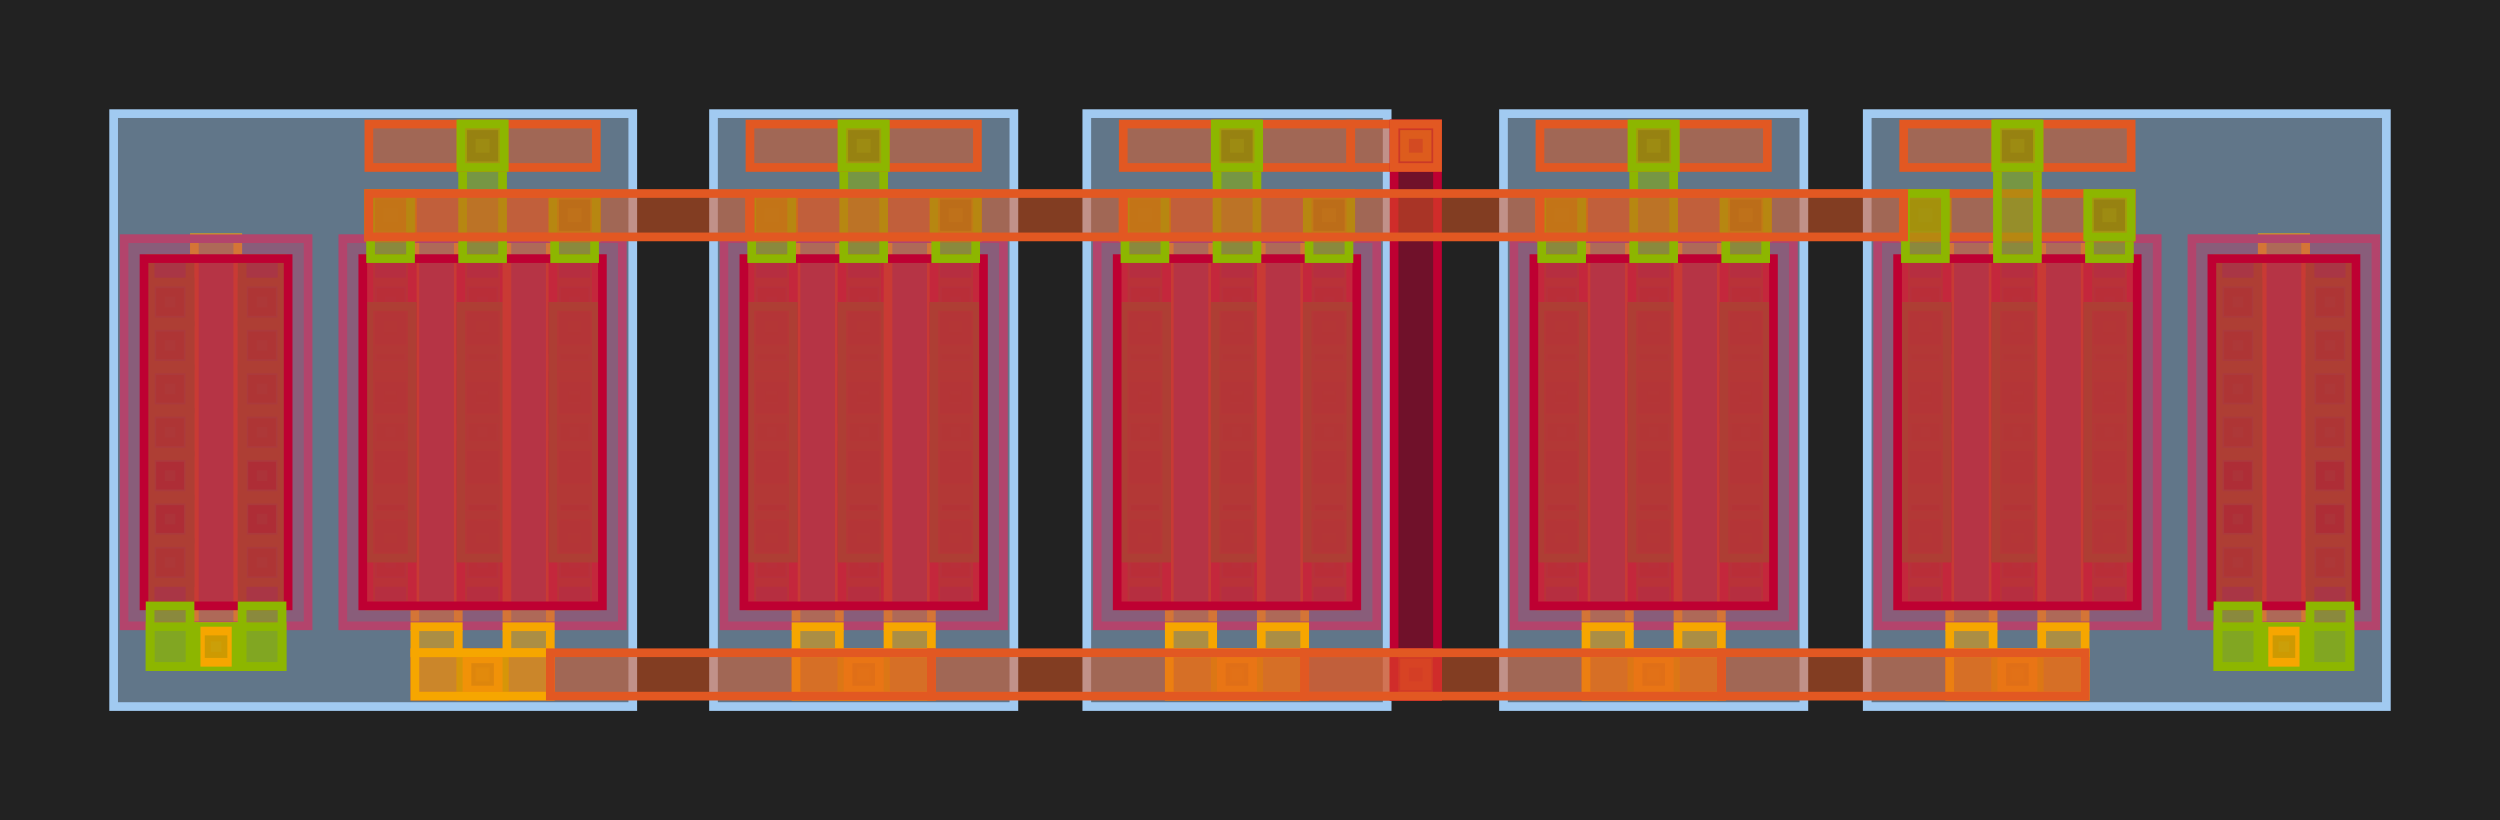 <?xml version='1.0' encoding='ASCII' standalone='yes'?>
<svg xmlns="http://www.w3.org/2000/svg" xmlns:xlink="http://www.w3.org/1999/xlink" width="863.94" height="283.44" viewBox="-39.99 -47.24 287.98 94.48">
<defs>
<style type="text/css">
.l36d0 {stroke: #E25822; fill: #E25822; fill-opacity: 0.5;}
.l38d0 {stroke: #F3C300; fill: #F3C300; fill-opacity: 0.5;}
.l33d0 {stroke: #882D17; fill: #882D17; fill-opacity: 0.5;}
.l35d0 {stroke: #654522; fill: #654522; fill-opacity: 0.5;}
.l34d0 {stroke: #8DB600; fill: #8DB600; fill-opacity: 0.5;}
.l42d0 {stroke: #BE0032; fill: #BE0032; fill-opacity: 0.5;}
.l21d0 {stroke: #A1CAF1; fill: #A1CAF1; fill-opacity: 0.5;}
.l22d0 {stroke: #BE0032; fill: #BE0032; fill-opacity: 0.5;}
.l31d0 {stroke: #B3446C; fill: #B3446C; fill-opacity: 0.5;}
.l30d0 {stroke: #F6A600; fill: #F6A600; fill-opacity: 0.5;}
</style>
<g id="Unnamed_772fb118">
<polygon id="00000223BBFDD310" class="l21d0" points="-17.3,-34.15 17.3,-34.15 17.3,34.15 -17.3,34.15"/>
<polygon id="00000223BBFDCBA0" class="l30d0" points="-7.8,-24.95 -7.8,19.85 -2.8,19.85 -2.8,-24.95"/>
<polygon id="00000223BBFDD850" class="l33d0" points="-1.1,-18.65 -1.1,-16.45 1.1,-16.45 1.1,-18.65"/>
<polygon id="00000223BBFDDE70" class="l34d0" points="-2.3,-19.85 -2.3,-15.25 2.3,-15.25 2.3,-19.85"/>
<polygon id="00000223BBFDD8C0" class="l34d0" points="-2.3,-14.85 -2.3,-10.25 2.3,-10.25 2.3,-14.85"/>
<polygon id="00000223BBFDC580" class="l33d0" points="-1.1,11.35 -1.1,13.55 1.1,13.55 1.1,11.35"/>
<polygon id="00000223BBFDD0E0" class="l34d0" points="-2.3,10.15 -2.3,14.75 2.3,14.75 2.3,10.15"/>
<polygon id="00000223BBFDD150" class="l33d0" points="-1.1,-13.65 -1.1,-11.45 1.1,-11.45 1.1,-13.65"/>
<polygon id="00000223BBFDDA10" class="l33d0" points="-1.1,6.35 -1.1,8.55 1.1,8.55 1.1,6.35"/>
<polygon id="00000223BBFDCAC0" class="l34d0" points="-2.3,5.15 -2.3,9.75 2.3,9.75 2.3,5.15"/>
<polygon id="00000223BBFDDB60" class="l34d0" points="-2.3,-9.85 -2.3,-5.25 2.3,-5.25 2.3,-9.85"/>
<polygon id="00000223BBFDD380" class="l33d0" points="-1.1,1.35 -1.1,3.55 1.1,3.55 1.1,1.35"/>
<polygon id="00000223BBFDD460" class="l34d0" points="-2.3,0.15 -2.3,4.75 2.3,4.75 2.3,0.15"/>
<polygon id="00000223BBFDCC80" class="l33d0" points="-1.1,-8.65 -1.1,-6.45 1.1,-6.45 1.1,-8.65"/>
<polygon id="00000223BBFDD540" class="l33d0" points="-1.1,-3.65 -1.1,-1.45 1.1,-1.45 1.1,-3.65"/>
<polygon id="00000223BBFDDBD0" class="l34d0" points="-2.3,-4.85 -2.3,-0.25 2.3,-0.25 2.3,-4.85"/>
<polygon id="00000223BBFDC740" class="l34d0" points="-2.3,-22.55 -2.3,17.45 2.3,17.45 2.3,-22.55"/>
<polygon id="00000223BBFDC7B0" class="l35d0" points="-1.3,-15.85 -1.3,-13.25 1.3,-13.25 1.3,-15.85"/>
<polygon id="00000223BBFDD5B0" class="l36d0" points="-2.5,-17.05 -2.5,-12.05 2.5,-12.05 2.5,-17.05"/>
<polygon id="00000223BBFDDE00" class="l34d0" points="-2.5,-17.05 -2.5,-12.05 2.5,-12.05 2.5,-17.05"/>
<polygon id="00000223BBFDDC40" class="l35d0" points="-1.3,8.15 -1.3,10.75 1.3,10.75 1.3,8.15"/>
<polygon id="00000223BBFDDEE0" class="l36d0" points="-2.5,6.95 -2.5,11.95 2.5,11.95 2.5,6.95"/>
<polygon id="00000223BBFDC9E0" class="l34d0" points="-2.5,6.95 -2.5,11.95 2.5,11.95 2.5,6.95"/>
<polygon id="00000223BBFDCD60" class="l35d0" points="-1.3,0.15 -1.3,2.75 1.3,2.75 1.3,0.15"/>
<polygon id="00000223BBFDDCB0" class="l36d0" points="-2.5,-1.05 -2.5,3.95 2.5,3.95 2.5,-1.05"/>
<polygon id="00000223BBFDDF50" class="l34d0" points="-2.5,-1.05 -2.5,3.95 2.5,3.95 2.5,-1.05"/>
<polygon id="00000223BBFDDFC0" class="l35d0" points="-1.3,-7.85 -1.3,-5.25 1.3,-5.25 1.3,-7.85"/>
<polygon id="00000223BBFDCA50" class="l36d0" points="-2.5,-9.05 -2.5,-4.05 2.5,-4.05 2.5,-9.05"/>
<polygon id="00000223BBFDCCF0" class="l34d0" points="-2.5,-9.05 -2.5,-4.05 2.5,-4.05 2.5,-9.05"/>
<polygon id="00000223BBFDE030" class="l36d0" points="-2.5,-22.55 -2.5,17.45 2.5,17.45 2.5,-22.55"/>
<polygon id="00000223BBFDC820" class="l34d0" points="-2.5,-17.05 -2.5,11.95 2.5,11.95 2.5,-17.05"/>
<polygon id="00000223BBFDC970" class="l30d0" points="2.8,-24.95 2.8,19.85 7.8,19.85 7.8,-24.95"/>
<polygon id="00000223BBFDCC10" class="l33d0" points="9.5,-18.65 9.5,-16.45 11.7,-16.45 11.7,-18.65"/>
<polygon id="00000223BBFDCDD0" class="l34d0" points="8.3,-19.85 8.3,-15.25 12.9,-15.25 12.9,-19.85"/>
<polygon id="00000223BBFDCE40" class="l34d0" points="8.3,-14.85 8.3,-10.25 12.9,-10.25 12.9,-14.85"/>
<polygon id="00000223BBFDCF90" class="l33d0" points="9.5,11.35 9.5,13.55 11.7,13.55 11.7,11.35"/>
<polygon id="00000223BBFDFC30" class="l34d0" points="8.3,10.15 8.3,14.75 12.9,14.75 12.9,10.15"/>
<polygon id="00000223BBFDF840" class="l33d0" points="9.5,-13.65 9.5,-11.45 11.7,-11.45 11.7,-13.65"/>
<polygon id="00000223BBFDEEA0" class="l33d0" points="9.5,6.35 9.5,8.55 11.7,8.55 11.7,6.35"/>
<polygon id="00000223BBFDF610" class="l34d0" points="8.3,5.15 8.3,9.75 12.9,9.75 12.9,5.15"/>
<polygon id="00000223BBFDF680" class="l34d0" points="8.3,-9.85 8.3,-5.25 12.9,-5.25 12.9,-9.85"/>
<polygon id="00000223BBFDF0D0" class="l33d0" points="9.5,1.35 9.5,3.55 11.7,3.55 11.7,1.35"/>
<polygon id="00000223BBFDE570" class="l34d0" points="8.3,0.15 8.3,4.75 12.9,4.75 12.9,0.15"/>
<polygon id="00000223BBFDEE30" class="l33d0" points="9.5,-8.65 9.5,-6.45 11.7,-6.45 11.7,-8.65"/>
<polygon id="00000223BBFDE880" class="l33d0" points="9.5,-3.65 9.5,-1.45 11.7,-1.45 11.7,-3.65"/>
<polygon id="00000223BBFDF5A0" class="l34d0" points="8.3,-4.85 8.3,-0.25 12.9,-0.25 12.9,-4.85"/>
<polygon id="00000223BBFDF060" class="l34d0" points="8.3,-22.55 8.3,17.45 12.9,17.45 12.9,-22.55"/>
<polygon id="00000223BBFDE2D0" class="l35d0" points="9.3,-15.85 9.3,-13.25 11.9,-13.25 11.9,-15.85"/>
<polygon id="00000223BBFDE340" class="l36d0" points="8.1,-17.05 8.1,-12.05 13.1,-12.05 13.1,-17.05"/>
<polygon id="00000223BBFDEF10" class="l34d0" points="8.1,-17.05 8.1,-12.05 13.1,-12.05 13.1,-17.05"/>
<polygon id="00000223BBFDEC00" class="l35d0" points="9.3,8.15 9.3,10.75 11.9,10.75 11.9,8.15"/>
<polygon id="00000223BBFDE810" class="l36d0" points="8.1,6.95 8.1,11.95 13.1,11.95 13.1,6.95"/>
<polygon id="00000223BBFDF450" class="l34d0" points="8.1,6.95 8.1,11.95 13.1,11.95 13.1,6.95"/>
<polygon id="00000223BBFDE9D0" class="l35d0" points="9.3,0.15 9.3,2.75 11.9,2.75 11.9,0.15"/>
<polygon id="00000223BBFDF370" class="l36d0" points="8.1,-1.05 8.1,3.95 13.1,3.95 13.1,-1.05"/>
<polygon id="00000223BBFDF6F0" class="l34d0" points="8.1,-1.05 8.1,3.95 13.1,3.95 13.1,-1.05"/>
<polygon id="00000223BBFDF7D0" class="l35d0" points="9.3,-7.85 9.3,-5.25 11.9,-5.25 11.9,-7.85"/>
<polygon id="00000223BBFDF4C0" class="l36d0" points="8.1,-9.05 8.1,-4.05 13.1,-4.05 13.1,-9.05"/>
<polygon id="00000223BBFDF1B0" class="l34d0" points="8.1,-9.05 8.1,-4.05 13.1,-4.05 13.1,-9.05"/>
<polygon id="00000223BBFDF140" class="l36d0" points="8.1,-22.55 8.1,17.45 13.1,17.45 13.1,-22.55"/>
<polygon id="00000223BBFDE650" class="l34d0" points="8.1,-17.05 8.1,11.95 13.1,11.95 13.1,-17.05"/>
<polygon id="00000223BBFDE5E0" class="l33d0" points="-11.7,-18.65 -11.7,-16.45 -9.5,-16.45 -9.5,-18.65"/>
<polygon id="00000223BBFDFCA0" class="l34d0" points="-12.9,-19.85 -12.9,-15.25 -8.3,-15.25 -8.3,-19.85"/>
<polygon id="00000223BBFDF300" class="l34d0" points="-12.9,-14.85 -12.9,-10.25 -8.3,-10.25 -8.3,-14.85"/>
<polygon id="00000223BBFDEC70" class="l33d0" points="-11.7,11.35 -11.7,13.55 -9.5,13.55 -9.5,11.35"/>
<polygon id="00000223BBFDFA00" class="l34d0" points="-12.9,10.15 -12.9,14.75 -8.3,14.75 -8.3,10.15"/>
<polygon id="00000223BBFDE3B0" class="l33d0" points="-11.7,-13.65 -11.7,-11.45 -9.5,-11.45 -9.5,-13.65"/>
<polygon id="00000223BBFDEB90" class="l33d0" points="-11.7,6.35 -11.7,8.55 -9.5,8.55 -9.5,6.35"/>
<polygon id="00000223BBFDE180" class="l34d0" points="-12.9,5.15 -12.9,9.75 -8.3,9.75 -8.3,5.15"/>
<polygon id="00000223BBFDF760" class="l34d0" points="-12.9,-9.85 -12.9,-5.25 -8.3,-5.25 -8.3,-9.85"/>
<polygon id="00000223BBFDF8B0" class="l33d0" points="-11.7,1.35 -11.7,3.55 -9.5,3.55 -9.5,1.35"/>
<polygon id="00000223BBFDF920" class="l34d0" points="-12.9,0.15 -12.9,4.75 -8.3,4.75 -8.3,0.15"/>
<polygon id="00000223BBFDFB50" class="l33d0" points="-11.7,-8.65 -11.7,-6.45 -9.5,-6.45 -9.5,-8.65"/>
<polygon id="00000223BBFDE6C0" class="l33d0" points="-11.7,-3.65 -11.7,-1.45 -9.5,-1.45 -9.5,-3.65"/>
<polygon id="00000223BBFDE110" class="l34d0" points="-12.9,-4.85 -12.9,-0.25 -8.3,-0.25 -8.3,-4.85"/>
<polygon id="00000223BBFDE1F0" class="l34d0" points="-12.9,-22.55 -12.9,17.45 -8.3,17.45 -8.3,-22.55"/>
<polygon id="00000223BBFDF990" class="l35d0" points="-11.9,-15.85 -11.9,-13.25 -9.3,-13.25 -9.3,-15.85"/>
<polygon id="00000223BBFDEA40" class="l36d0" points="-13.1,-17.05 -13.1,-12.05 -8.1,-12.05 -8.1,-17.05"/>
<polygon id="00000223BBFDEDC0" class="l34d0" points="-13.1,-17.05 -13.1,-12.05 -8.1,-12.05 -8.1,-17.05"/>
<polygon id="00000223BBFDE8F0" class="l35d0" points="-11.9,8.15 -11.9,10.75 -9.3,10.75 -9.3,8.15"/>
<polygon id="00000223BBFDED50" class="l36d0" points="-13.1,6.95 -13.1,11.95 -8.1,11.95 -8.1,6.95"/>
<polygon id="00000223BBFDE960" class="l34d0" points="-13.1,6.95 -13.1,11.95 -8.1,11.95 -8.1,6.95"/>
<polygon id="00000223BBFDFA70" class="l35d0" points="-11.9,0.15 -11.9,2.75 -9.3,2.75 -9.3,0.15"/>
<polygon id="00000223BBFDF3E0" class="l36d0" points="-13.1,-1.05 -13.1,3.95 -8.1,3.95 -8.1,-1.05"/>
<polygon id="00000223BBFDF220" class="l34d0" points="-13.1,-1.05 -13.1,3.95 -8.1,3.95 -8.1,-1.05"/>
<polygon id="00000223BBFDE260" class="l35d0" points="-11.9,-7.85 -11.9,-5.25 -9.3,-5.25 -9.3,-7.85"/>
<polygon id="00000223BBFDF290" class="l36d0" points="-13.1,-9.05 -13.1,-4.05 -8.1,-4.05 -8.1,-9.05"/>
<polygon id="00000223BBFDF530" class="l34d0" points="-13.1,-9.05 -13.1,-4.05 -8.1,-4.05 -8.1,-9.05"/>
<polygon id="00000223BBFDFAE0" class="l36d0" points="-13.1,-22.55 -13.1,17.45 -8.1,17.45 -8.1,-22.55"/>
<polygon id="00000223BBFDE420" class="l34d0" points="-13.1,-17.05 -13.1,11.95 -8.1,11.95 -8.1,-17.05"/>
<polygon id="00000223BBFDEF80" class="l31d0" points="-16.1,-24.85 -16.1,19.75 16.1,19.75 16.1,-24.85"/>
<polygon id="00000223BBFDE490" class="l22d0" points="-13.8,-22.55 -13.8,17.45 13.8,17.45 13.8,-22.55"/>
<polygon id="00000223BBFDEFF0" class="l35d0" points="-11.9,21.15 -11.9,23.75 -9.3,23.75 -9.3,21.15"/>
<polygon id="00000223BBFDE500" class="l36d0" points="-13.1,19.95 -13.1,24.95 -8.1,24.95 -8.1,19.95"/>
<polygon id="00000223BBFDE730" class="l34d0" points="-13.1,19.95 -13.1,24.95 -8.1,24.95 -8.1,19.95"/>
<polygon id="00000223BBFDE7A0" class="l36d0" points="-13.1,27.95 -13.1,32.95 13.1,32.95 13.1,27.95"/>
<polygon id="00000223BBFDEAB0" class="l36d0" points="-13.1,19.95 -13.1,24.95 13.1,24.95 13.1,19.95"/>
<polygon id="00000223BBFDEB20" class="l33d0" points="-1.1,-31.55 -1.1,-29.35 1.1,-29.35 1.1,-31.55"/>
<polygon id="00000223BBFE0F70" class="l36d0" points="-2.5,-32.95 -2.5,-27.95 2.5,-27.95 2.5,-32.95"/>
<polygon id="00000223BBFE0BF0" class="l34d0" points="-2.5,-32.95 -2.5,-27.95 2.5,-27.95 2.5,-32.95"/>
<polygon id="00000223BBFE11A0" class="l35d0" points="-1.3,-31.75 -1.3,-29.15 1.3,-29.15 1.3,-31.75"/>
<polygon id="00000223BBFE0FE0" class="l30d0" points="-1.8,-32.25 -1.8,-28.65 1.8,-28.65 1.8,-32.25"/>
<polygon id="00000223BBFE17C0" class="l36d0" points="-7.8,-32.95 -7.8,-27.95 7.8,-27.95 7.8,-32.95"/>
<polygon id="00000223BBFE0B80" class="l30d0" points="-7.8,-32.95 -7.8,-27.95 7.8,-27.95 7.8,-32.95"/>
<polygon id="00000223BBFE0950" class="l34d0" points="8.3,17.45 12.9,17.45 12.9,24.95 8.3,24.95"/>
<polygon id="00000223BBFE1050" class="l35d0" points="9.3,21.15 9.3,23.75 11.9,23.75 11.9,21.15"/>
<polygon id="00000223BBFE1210" class="l36d0" points="8.1,19.95 8.1,24.95 13.1,24.95 13.1,19.95"/>
<polygon id="00000223BBFE0D40" class="l34d0" points="8.1,19.95 8.1,24.95 13.1,24.95 13.1,19.95"/>
<polygon id="00000223BBFE0330" class="l30d0" points="2.8,-27.95 7.8,-27.95 7.8,-24.95 2.8,-24.95"/>
<polygon id="00000223BBFE0F00" class="l34d0" points="-2.3,17.45 2.3,17.45 2.3,32.95 -2.3,32.95"/>
<polygon id="00000223BBFE1670" class="l35d0" points="-1.3,29.15 -1.3,31.75 1.3,31.75 1.3,29.15"/>
<polygon id="00000223BBFE10C0" class="l36d0" points="-2.5,27.95 -2.5,32.95 2.5,32.95 2.5,27.95"/>
<polygon id="00000223BBFDFED0" class="l34d0" points="-2.5,27.95 -2.5,32.95 2.5,32.95 2.5,27.95"/>
<polygon id="00000223BBFE0720" class="l30d0" points="-7.8,-27.95 -2.8,-27.95 -2.8,-24.95 -7.8,-24.95"/>
<polygon id="00000223BBFE0020" class="l34d0" points="-12.9,17.45 -8.3,17.45 -8.3,24.95 -12.9,24.95"/>
</g>
<g id="straight_route_bffc7de1$2">
<polygon id="00000223BBFE1830" class="l36d0" points="158.3,-32.95 200.2,-32.95 200.2,-27.95 158.3,-27.95"/>
</g>
<g id="straight_route_cd1fb00b$6">
<polygon id="00000223BBFDFE60" class="l36d0" points="110.3,-32.95 158.3,-32.95 158.3,-27.95 110.3,-27.95"/>
</g>
<g id="Unnamed_41bc7375">
<polygon id="00000223BBFE0AA0" class="l21d0" points="-29.9,-34.15 29.9,-34.15 29.9,34.15 -29.9,34.15"/>
<polygon id="00000223BBFE12F0" class="l30d0" points="4.8,-24.95 4.8,19.85 9.8,19.85 9.8,-24.95"/>
<polygon id="00000223BBFDFF40" class="l33d0" points="11.5,-18.65 11.5,-16.45 13.7,-16.45 13.7,-18.65"/>
<polygon id="00000223BBFE1520" class="l34d0" points="10.3,-19.85 10.3,-15.25 14.9,-15.25 14.9,-19.85"/>
<polygon id="00000223BBFE0790" class="l34d0" points="10.3,-14.85 10.3,-10.25 14.9,-10.25 14.9,-14.85"/>
<polygon id="00000223BBFE1590" class="l33d0" points="11.5,11.35 11.5,13.55 13.7,13.55 13.7,11.35"/>
<polygon id="00000223BBFE08E0" class="l34d0" points="10.3,10.15 10.3,14.75 14.9,14.75 14.9,10.15"/>
<polygon id="00000223BBFE1600" class="l33d0" points="11.5,-13.65 11.5,-11.45 13.7,-11.45 13.7,-13.65"/>
<polygon id="00000223BBFE03A0" class="l33d0" points="11.5,6.35 11.5,8.55 13.7,8.55 13.7,6.35"/>
<polygon id="00000223BBFE13D0" class="l34d0" points="10.3,5.15 10.3,9.75 14.9,9.75 14.9,5.15"/>
<polygon id="00000223BBFE1440" class="l34d0" points="10.3,-9.85 10.3,-5.25 14.9,-5.25 14.9,-9.85"/>
<polygon id="00000223BBFE16E0" class="l33d0" points="11.5,1.35 11.5,3.55 13.7,3.55 13.7,1.35"/>
<polygon id="00000223BBFE0A30" class="l34d0" points="10.3,0.15 10.3,4.75 14.9,4.75 14.9,0.15"/>
<polygon id="00000223BBFE04F0" class="l33d0" points="11.5,-8.65 11.5,-6.45 13.7,-6.45 13.7,-8.65"/>
<polygon id="00000223BBFE18A0" class="l33d0" points="11.5,-3.65 11.5,-1.45 13.7,-1.45 13.7,-3.65"/>
<polygon id="00000223BBFE0870" class="l34d0" points="10.3,-4.85 10.3,-0.25 14.9,-0.25 14.9,-4.85"/>
<polygon id="00000223BBFE1130" class="l34d0" points="10.3,-22.55 10.3,17.45 14.9,17.45 14.9,-22.55"/>
<polygon id="00000223BBFDFD80" class="l35d0" points="11.3,-15.85 11.3,-13.25 13.9,-13.25 13.9,-15.85"/>
<polygon id="00000223BBFE0DB0" class="l36d0" points="10.1,-17.05 10.1,-12.05 15.1,-12.05 15.1,-17.05"/>
<polygon id="00000223BBFE0E20" class="l34d0" points="10.1,-17.05 10.1,-12.05 15.1,-12.05 15.1,-17.05"/>
<polygon id="00000223BBFE0090" class="l35d0" points="11.3,8.15 11.3,10.75 13.9,10.75 13.9,8.15"/>
<polygon id="00000223BBFE1280" class="l36d0" points="10.1,6.95 10.1,11.95 15.1,11.95 15.1,6.95"/>
<polygon id="00000223BBFE09C0" class="l34d0" points="10.1,6.95 10.1,11.95 15.1,11.95 15.1,6.95"/>
<polygon id="00000223BBFE0560" class="l35d0" points="11.3,0.15 11.3,2.75 13.9,2.75 13.9,0.15"/>
<polygon id="00000223BBFDFDF0" class="l36d0" points="10.1,-1.05 10.1,3.95 15.1,3.95 15.1,-1.05"/>
<polygon id="00000223BBFE05D0" class="l34d0" points="10.1,-1.05 10.1,3.95 15.1,3.95 15.1,-1.05"/>
<polygon id="00000223BBFE0C60" class="l35d0" points="11.3,-7.85 11.3,-5.25 13.9,-5.25 13.9,-7.85"/>
<polygon id="00000223BBFE0640" class="l36d0" points="10.1,-9.05 10.1,-4.05 15.1,-4.05 15.1,-9.05"/>
<polygon id="00000223BBFE1360" class="l34d0" points="10.1,-9.05 10.1,-4.05 15.1,-4.05 15.1,-9.05"/>
<polygon id="00000223BBFE0B10" class="l36d0" points="10.1,-22.55 10.1,17.45 15.1,17.45 15.1,-22.55"/>
<polygon id="00000223BBFE06B0" class="l34d0" points="10.1,-17.05 10.1,11.95 15.1,11.95 15.1,-17.05"/>
<polygon id="00000223BBFE0CD0" class="l30d0" points="15.4,-24.95 15.4,19.85 20.4,19.85 20.4,-24.95"/>
<polygon id="00000223BBFE0E90" class="l33d0" points="22.1,-18.65 22.1,-16.45 24.3,-16.45 24.3,-18.65"/>
<polygon id="00000223BBFE2EF0" class="l34d0" points="20.9,-19.85 20.9,-15.25 25.5,-15.25 25.5,-19.85"/>
<polygon id="00000223BBFE26A0" class="l34d0" points="20.9,-14.85 20.9,-10.25 25.5,-10.25 25.5,-14.85"/>
<polygon id="00000223BBFE24E0" class="l33d0" points="22.1,11.35 22.1,13.55 24.3,13.55 24.3,11.35"/>
<polygon id="00000223BBFE2320" class="l34d0" points="20.9,10.15 20.9,14.75 25.5,14.75 25.5,10.15"/>
<polygon id="00000223BBFE2F60" class="l33d0" points="22.1,-13.65 22.1,-11.45 24.3,-11.45 24.3,-13.65"/>
<polygon id="00000223BBFE32E0" class="l33d0" points="22.1,6.35 22.1,8.55 24.3,8.55 24.3,6.35"/>
<polygon id="00000223BBFE2CC0" class="l34d0" points="20.9,5.15 20.9,9.75 25.5,9.75 25.5,5.15"/>
<polygon id="00000223BBFE1980" class="l34d0" points="20.9,-9.85 20.9,-5.25 25.5,-5.25 25.5,-9.85"/>
<polygon id="00000223BBFE1C90" class="l33d0" points="22.1,1.35 22.1,3.55 24.3,3.55 24.3,1.35"/>
<polygon id="00000223BBFE28D0" class="l34d0" points="20.9,0.15 20.9,4.75 25.5,4.75 25.5,0.15"/>
<polygon id="00000223BBFE3350" class="l33d0" points="22.1,-8.65 22.1,-6.45 24.3,-6.45 24.3,-8.65"/>
<polygon id="00000223BBFE2390" class="l33d0" points="22.1,-3.65 22.1,-1.45 24.3,-1.45 24.3,-3.65"/>
<polygon id="00000223BBFE2080" class="l34d0" points="20.9,-4.85 20.9,-0.25 25.5,-0.25 25.5,-4.85"/>
<polygon id="00000223BBFE1DE0" class="l34d0" points="20.9,-22.55 20.9,17.45 25.5,17.45 25.5,-22.55"/>
<polygon id="00000223BBFE1D00" class="l35d0" points="21.9,-15.85 21.9,-13.25 24.5,-13.25 24.5,-15.85"/>
<polygon id="00000223BBFE34A0" class="l36d0" points="20.7,-17.05 20.7,-12.05 25.7,-12.05 25.7,-17.05"/>
<polygon id="00000223BBFE3120" class="l34d0" points="20.7,-17.05 20.7,-12.05 25.7,-12.05 25.7,-17.05"/>
<polygon id="00000223BBFE33C0" class="l35d0" points="21.9,8.15 21.9,10.75 24.5,10.75 24.5,8.15"/>
<polygon id="00000223BBFE3040" class="l36d0" points="20.7,6.95 20.7,11.95 25.7,11.95 25.7,6.95"/>
<polygon id="00000223BBFE2400" class="l34d0" points="20.7,6.95 20.7,11.95 25.7,11.95 25.7,6.95"/>
<polygon id="00000223BBFE2A90" class="l35d0" points="21.9,0.15 21.9,2.75 24.5,2.75 24.5,0.15"/>
<polygon id="00000223BBFE30B0" class="l36d0" points="20.7,-1.05 20.7,3.95 25.7,3.95 25.7,-1.05"/>
<polygon id="00000223BBFE1910" class="l34d0" points="20.7,-1.05 20.7,3.95 25.7,3.95 25.7,-1.05"/>
<polygon id="00000223BBFE20F0" class="l35d0" points="21.9,-7.85 21.9,-5.25 24.5,-5.25 24.5,-7.85"/>
<polygon id="00000223BBFE1E50" class="l36d0" points="20.7,-9.05 20.7,-4.05 25.7,-4.05 25.7,-9.05"/>
<polygon id="00000223BBFE29B0" class="l34d0" points="20.7,-9.05 20.7,-4.05 25.7,-4.05 25.7,-9.05"/>
<polygon id="00000223BBFE2160" class="l36d0" points="20.7,-22.55 20.7,17.45 25.7,17.45 25.7,-22.55"/>
<polygon id="00000223BBFE1B40" class="l34d0" points="20.7,-17.05 20.7,11.95 25.7,11.95 25.7,-17.05"/>
<polygon id="00000223BBFE19F0" class="l33d0" points="0.9,-18.65 0.9,-16.45 3.1,-16.45 3.1,-18.65"/>
<polygon id="00000223BBFE3190" class="l34d0" points="-0.3,-19.85 -0.3,-15.25 4.3,-15.25 4.3,-19.85"/>
<polygon id="00000223BBFE2DA0" class="l34d0" points="-0.3,-14.85 -0.3,-10.25 4.3,-10.25 4.3,-14.85"/>
<polygon id="00000223BBFE2550" class="l33d0" points="0.9,11.35 0.9,13.55 3.1,13.55 3.1,11.35"/>
<polygon id="00000223BBFE2A20" class="l34d0" points="-0.3,10.15 -0.3,14.75 4.3,14.75 4.3,10.15"/>
<polygon id="00000223BBFE2B00" class="l33d0" points="0.9,-13.65 0.9,-11.45 3.1,-11.45 3.1,-13.65"/>
<polygon id="00000223BBFE1EC0" class="l33d0" points="0.9,6.35 0.9,8.55 3.1,8.55 3.1,6.35"/>
<polygon id="00000223BBFE1F30" class="l34d0" points="-0.3,5.15 -0.3,9.75 4.3,9.75 4.3,5.15"/>
<polygon id="00000223BBFE1AD0" class="l34d0" points="-0.3,-9.85 -0.3,-5.25 4.3,-5.25 4.3,-9.85"/>
<polygon id="00000223BBFE2B70" class="l33d0" points="0.9,1.35 0.9,3.55 3.1,3.55 3.1,1.35"/>
<polygon id="00000223BBFE2470" class="l34d0" points="-0.3,0.15 -0.3,4.75 4.3,4.75 4.3,0.15"/>
<polygon id="00000223BBFE25C0" class="l33d0" points="0.9,-8.65 0.9,-6.45 3.1,-6.45 3.1,-8.65"/>
<polygon id="00000223BBFE2780" class="l33d0" points="0.9,-3.65 0.9,-1.45 3.1,-1.45 3.1,-3.65"/>
<polygon id="00000223BBFE1BB0" class="l34d0" points="-0.3,-4.85 -0.3,-0.25 4.3,-0.25 4.3,-4.85"/>
<polygon id="00000223BBFE21D0" class="l34d0" points="-0.3,-22.55 -0.3,17.45 4.3,17.45 4.3,-22.55"/>
<polygon id="00000223BBFE2BE0" class="l35d0" points="0.7,-15.85 0.7,-13.25 3.3,-13.25 3.3,-15.85"/>
<polygon id="00000223BBFE2C50" class="l36d0" points="-0.5,-17.05 -0.5,-12.05 4.5,-12.05 4.5,-17.05"/>
<polygon id="00000223BBFE3200" class="l34d0" points="-0.5,-17.05 -0.5,-12.05 4.5,-12.05 4.5,-17.05"/>
<polygon id="00000223BBFE2240" class="l35d0" points="0.7,8.15 0.7,10.75 3.3,10.75 3.3,8.15"/>
<polygon id="00000223BBFE1C20" class="l36d0" points="-0.5,6.95 -0.5,11.95 4.5,11.95 4.5,6.95"/>
<polygon id="00000223BBFE2630" class="l34d0" points="-0.5,6.95 -0.5,11.95 4.5,11.95 4.5,6.95"/>
<polygon id="00000223BBFE27F0" class="l35d0" points="0.7,0.15 0.7,2.75 3.3,2.75 3.3,0.15"/>
<polygon id="00000223BBFE2D30" class="l36d0" points="-0.5,-1.05 -0.5,3.95 4.5,3.95 4.5,-1.05"/>
<polygon id="00000223BBFE1FA0" class="l34d0" points="-0.5,-1.05 -0.5,3.95 4.5,3.95 4.5,-1.05"/>
<polygon id="00000223BBFE22B0" class="l35d0" points="0.7,-7.85 0.7,-5.25 3.3,-5.25 3.3,-7.85"/>
<polygon id="00000223BBFE2860" class="l36d0" points="-0.5,-9.05 -0.5,-4.05 4.5,-4.05 4.5,-9.05"/>
<polygon id="00000223BBFE4850" class="l34d0" points="-0.5,-9.05 -0.5,-4.05 4.5,-4.05 4.5,-9.05"/>
<polygon id="00000223BBFE3C10" class="l36d0" points="-0.5,-22.55 -0.5,17.45 4.5,17.45 4.5,-22.55"/>
<polygon id="00000223BBFE48C0" class="l34d0" points="-0.5,-17.05 -0.5,11.95 4.5,11.95 4.5,-17.05"/>
<polygon id="00000223BBFE4E70" class="l31d0" points="-3.5,-24.85 -3.5,19.75 28.7,19.75 28.7,-24.85"/>
<polygon id="00000223BBFE4930" class="l22d0" points="-1.2,-22.55 -1.2,17.45 26.4,17.45 26.4,-22.55"/>
<polygon id="00000223BBFE4150" class="l35d0" points="0.7,21.15 0.7,23.75 3.3,23.75 3.3,21.15"/>
<polygon id="00000223BBFE4CB0" class="l36d0" points="-0.5,19.95 -0.5,24.95 4.5,24.95 4.5,19.95"/>
<polygon id="00000223BBFE49A0" class="l34d0" points="-0.5,19.95 -0.5,24.95 4.5,24.95 4.5,19.95"/>
<polygon id="00000223BBFE3B30" class="l30d0" points="-20.6,-24.95 -20.6,19.85 -15.6,19.85 -15.6,-24.95"/>
<polygon id="00000223BBFE4BD0" class="l33d0" points="-13.9,-18.65 -13.9,-16.45 -11.7,-16.45 -11.7,-18.65"/>
<polygon id="00000223BBFE43F0" class="l34d0" points="-15.1,-19.85 -15.1,-15.25 -10.5,-15.25 -10.5,-19.85"/>
<polygon id="00000223BBFE3890" class="l34d0" points="-15.1,-14.85 -15.1,-10.25 -10.5,-10.25 -10.5,-14.85"/>
<polygon id="00000223BBFE3970" class="l33d0" points="-13.9,11.35 -13.9,13.55 -11.7,13.55 -11.7,11.35"/>
<polygon id="00000223BBFE39E0" class="l34d0" points="-15.1,10.15 -15.1,14.75 -10.5,14.75 -10.5,10.15"/>
<polygon id="00000223BBFE4070" class="l33d0" points="-13.9,-13.65 -13.9,-11.45 -11.7,-11.45 -11.7,-13.65"/>
<polygon id="00000223BBFE3BA0" class="l33d0" points="-13.9,6.35 -13.9,8.55 -11.7,8.55 -11.7,6.35"/>
<polygon id="00000223BBFE3C80" class="l34d0" points="-15.1,5.15 -15.1,9.75 -10.5,9.75 -10.5,5.15"/>
<polygon id="00000223BBFE4A80" class="l34d0" points="-15.1,-9.85 -15.1,-5.25 -10.5,-5.25 -10.5,-9.85"/>
<polygon id="00000223BBFE42A0" class="l33d0" points="-13.9,1.35 -13.9,3.55 -11.7,3.55 -11.7,1.35"/>
<polygon id="00000223BBFE4AF0" class="l34d0" points="-15.1,0.15 -15.1,4.75 -10.5,4.75 -10.5,0.15"/>
<polygon id="00000223BBFE4B60" class="l33d0" points="-13.9,-8.65 -13.9,-6.45 -11.7,-6.45 -11.7,-8.65"/>
<polygon id="00000223BBFE4D20" class="l33d0" points="-13.9,-3.65 -13.9,-1.45 -11.7,-1.45 -11.7,-3.65"/>
<polygon id="00000223BBFE3CF0" class="l34d0" points="-15.1,-4.85 -15.1,-0.25 -10.5,-0.25 -10.5,-4.85"/>
<polygon id="00000223BBFE4D90" class="l34d0" points="-15.1,-22.55 -15.1,17.45 -10.5,17.45 -10.5,-22.55"/>
<polygon id="00000223BBFE4EE0" class="l33d0" points="-24.5,-18.65 -24.5,-16.45 -22.3,-16.45 -22.3,-18.65"/>
<polygon id="00000223BBFE3EB0" class="l34d0" points="-25.7,-19.85 -25.7,-15.25 -21.1,-15.25 -21.1,-19.85"/>
<polygon id="00000223BBFE4380" class="l34d0" points="-25.7,-14.85 -25.7,-10.25 -21.1,-10.25 -21.1,-14.85"/>
<polygon id="00000223BBFE4540" class="l33d0" points="-24.5,11.35 -24.5,13.55 -22.3,13.55 -22.3,11.35"/>
<polygon id="00000223BBFE41C0" class="l34d0" points="-25.7,10.15 -25.7,14.75 -21.1,14.75 -21.1,10.15"/>
<polygon id="00000223BBFE4230" class="l33d0" points="-24.5,-13.65 -24.5,-11.45 -22.3,-11.45 -22.3,-13.65"/>
<polygon id="00000223BBFE3D60" class="l33d0" points="-24.5,6.35 -24.5,8.55 -22.3,8.55 -22.3,6.35"/>
<polygon id="00000223BBFE4000" class="l34d0" points="-25.7,5.15 -25.7,9.75 -21.1,9.75 -21.1,5.15"/>
<polygon id="00000223BBFE40E0" class="l34d0" points="-25.7,-9.85 -25.7,-5.25 -21.1,-5.25 -21.1,-9.85"/>
<polygon id="00000223BBFE3580" class="l33d0" points="-24.5,1.35 -24.5,3.55 -22.3,3.55 -22.3,1.35"/>
<polygon id="00000223BBFE4E00" class="l34d0" points="-25.7,0.15 -25.7,4.75 -21.1,4.75 -21.1,0.15"/>
<polygon id="00000223BBFE4F50" class="l33d0" points="-24.5,-8.65 -24.5,-6.45 -22.3,-6.45 -22.3,-8.65"/>
<polygon id="00000223BBFE5030" class="l33d0" points="-24.5,-3.65 -24.5,-1.45 -22.3,-1.45 -22.3,-3.65"/>
<polygon id="00000223BBFE50A0" class="l34d0" points="-25.7,-4.85 -25.7,-0.25 -21.1,-0.25 -21.1,-4.85"/>
<polygon id="00000223BBFE3510" class="l34d0" points="-25.7,-22.55 -25.7,17.45 -21.1,17.45 -21.1,-22.55"/>
<polygon id="00000223BBFE35F0" class="l31d0" points="-28.7,-24.85 -28.7,19.75 -7.5,19.75 -7.5,-24.85"/>
<polygon id="00000223BBFE6060" class="l22d0" points="-26.4,-22.55 -26.4,17.45 -9.8,17.45 -9.8,-22.55"/>
<polygon id="00000223BBFE67D0" class="l33d0" points="-19.2,-28.35 -19.2,-26.15 -17,-26.15 -17,-28.35"/>
<polygon id="00000223BBFE60D0" class="l30d0" points="-20.4,-29.55 -20.4,-24.95 -15.8,-24.95 -15.8,-29.55"/>
<polygon id="00000223BBFE6760" class="l34d0" points="-20.4,-29.55 -20.4,-24.95 -15.8,-24.95 -15.8,-29.55"/>
<polygon id="00000223BBFE5340" class="l30d0" points="-19.9,-29.05 -19.9,-25.45 -16.3,-25.45 -16.3,-29.05"/>
<polygon id="00000223BBFE6920" class="l34d0" points="-25.7,-29.55 -20.4,-29.55 -20.4,-24.95 -25.7,-24.95"/>
<polygon id="00000223BBFE5B20" class="l34d0" points="-25.7,-29.55 -21.1,-29.55 -21.1,-22.55 -25.7,-22.55"/>
<polygon id="00000223BBFE5F10" class="l34d0" points="-15.8,-29.55 -10.5,-29.55 -10.5,-24.95 -15.8,-24.95"/>
<polygon id="00000223BBFE6220" class="l34d0" points="-15.1,-29.55 -10.5,-29.55 -10.5,-22.55 -15.1,-22.55"/>
<polygon id="00000223BBFE5F80" class="l36d0" points="-0.5,27.95 -0.5,32.95 25.7,32.95 25.7,27.95"/>
<polygon id="00000223BBFE68B0" class="l36d0" points="-0.5,19.95 -0.5,24.95 25.7,24.95 25.7,19.95"/>
<polygon id="00000223BBFE5A40" class="l33d0" points="11.5,-31.55 11.5,-29.35 13.7,-29.35 13.7,-31.55"/>
<polygon id="00000223BBFE6840" class="l36d0" points="10.1,-32.95 10.1,-27.95 15.1,-27.95 15.1,-32.95"/>
<polygon id="00000223BBFE6A00" class="l34d0" points="10.1,-32.95 10.1,-27.95 15.1,-27.95 15.1,-32.95"/>
<polygon id="00000223BBFE6A70" class="l35d0" points="11.3,-31.75 11.3,-29.15 13.9,-29.15 13.9,-31.75"/>
<polygon id="00000223BBFE5E30" class="l30d0" points="10.8,-32.25 10.8,-28.65 14.4,-28.65 14.4,-32.25"/>
<polygon id="00000223BBFE58F0" class="l36d0" points="4.8,-32.95 4.8,-27.95 20.4,-27.95 20.4,-32.95"/>
<polygon id="00000223BBFE6B50" class="l30d0" points="4.8,-32.95 4.8,-27.95 20.4,-27.95 20.4,-32.95"/>
<polygon id="00000223BBFE5C00" class="l34d0" points="20.9,17.45 25.5,17.45 25.5,24.95 20.9,24.95"/>
<polygon id="00000223BBFE6530" class="l35d0" points="21.9,21.15 21.9,23.75 24.5,23.75 24.5,21.15"/>
<polygon id="00000223BBFE5C70" class="l36d0" points="20.7,19.95 20.7,24.95 25.7,24.95 25.7,19.95"/>
<polygon id="00000223BBFE6BC0" class="l34d0" points="20.7,19.95 20.7,24.95 25.7,24.95 25.7,19.95"/>
<polygon id="00000223BBFE5490" class="l30d0" points="15.4,-27.95 20.4,-27.95 20.4,-24.95 15.4,-24.95"/>
<polygon id="00000223BBFE6C30" class="l34d0" points="10.3,17.45 14.9,17.45 14.9,32.95 10.3,32.95"/>
<polygon id="00000223BBFE6680" class="l35d0" points="11.3,29.15 11.3,31.75 13.9,31.75 13.9,29.15"/>
<polygon id="00000223BBFE6CA0" class="l36d0" points="10.1,27.95 10.1,32.95 15.1,32.95 15.1,27.95"/>
<polygon id="00000223BBFE5180" class="l34d0" points="10.1,27.95 10.1,32.95 15.1,32.95 15.1,27.95"/>
<polygon id="00000223BBFE51F0" class="l30d0" points="4.8,-27.95 9.8,-27.95 9.8,-24.95 4.8,-24.95"/>
<polygon id="00000223BBFE5500" class="l34d0" points="-0.3,17.45 4.3,17.45 4.3,24.95 -0.3,24.95"/>
</g>
<g id="Unnamed_53f1817a">
<polygon id="00000223BBFE5810" class="l21d0" points="-17.3,-34.15 17.3,-34.15 17.3,34.15 -17.3,34.15"/>
<polygon id="00000223BBFE65A0" class="l30d0" points="-7.8,-24.95 -7.8,19.85 -2.8,19.85 -2.8,-24.95"/>
<polygon id="00000223BBFE5D50" class="l33d0" points="-1.1,-18.65 -1.1,-16.45 1.1,-16.45 1.1,-18.65"/>
<polygon id="00000223BBFE52D0" class="l34d0" points="-2.3,-19.85 -2.3,-15.25 2.3,-15.25 2.3,-19.85"/>
<polygon id="00000223BBFE5570" class="l34d0" points="-2.3,-14.85 -2.3,-10.25 2.3,-10.25 2.3,-14.85"/>
<polygon id="00000223BBFE5880" class="l33d0" points="-1.1,11.35 -1.1,13.55 1.1,13.55 1.1,11.35"/>
<polygon id="00000223BBFE55E0" class="l34d0" points="-2.3,10.15 -2.3,14.75 2.3,14.75 2.3,10.15"/>
<polygon id="00000223BBFE5CE0" class="l33d0" points="-1.1,-13.65 -1.1,-11.45 1.1,-11.45 1.1,-13.65"/>
<polygon id="00000223BBFE5650" class="l33d0" points="-1.1,6.35 -1.1,8.55 1.1,8.55 1.1,6.35"/>
<polygon id="00000223BBFE56C0" class="l34d0" points="-2.3,5.15 -2.3,9.75 2.3,9.75 2.3,5.15"/>
<polygon id="00000223BBFE6300" class="l34d0" points="-2.3,-9.85 -2.3,-5.25 2.3,-5.25 2.3,-9.85"/>
<polygon id="00000223BBFE5DC0" class="l33d0" points="-1.1,1.35 -1.1,3.55 1.1,3.55 1.1,1.35"/>
<polygon id="00000223BBFE5EA0" class="l34d0" points="-2.3,0.15 -2.3,4.75 2.3,4.75 2.3,0.15"/>
<polygon id="00000223BBFE5FF0" class="l33d0" points="-1.1,-8.65 -1.1,-6.45 1.1,-6.45 1.1,-8.65"/>
<polygon id="00000223BBFE5730" class="l33d0" points="-1.1,-3.65 -1.1,-1.45 1.1,-1.45 1.1,-3.65"/>
<polygon id="00000223BBFE5960" class="l34d0" points="-2.3,-4.85 -2.3,-0.25 2.3,-0.25 2.3,-4.85"/>
<polygon id="00000223BBFE61B0" class="l34d0" points="-2.3,-22.55 -2.3,17.45 2.3,17.45 2.3,-22.55"/>
<polygon id="00000223BBFE57A0" class="l35d0" points="-1.3,-15.85 -1.3,-13.25 1.3,-13.25 1.3,-15.85"/>
<polygon id="00000223BBFE59D0" class="l36d0" points="-2.5,-17.05 -2.5,-12.05 2.5,-12.05 2.5,-17.05"/>
<polygon id="00000223BBFE5B90" class="l34d0" points="-2.5,-17.05 -2.5,-12.05 2.5,-12.05 2.5,-17.05"/>
<polygon id="00000223BBFE6290" class="l35d0" points="-1.3,8.15 -1.3,10.75 1.3,10.75 1.3,8.15"/>
<polygon id="00000223BBFE6370" class="l36d0" points="-2.5,6.95 -2.5,11.95 2.5,11.95 2.5,6.95"/>
<polygon id="00000223BBFE63E0" class="l34d0" points="-2.5,6.95 -2.5,11.95 2.5,11.95 2.5,6.95"/>
<polygon id="00000223BBFE6450" class="l35d0" points="-1.3,0.15 -1.3,2.75 1.3,2.75 1.3,0.15"/>
<polygon id="00000223BBFE7640" class="l36d0" points="-2.5,-1.05 -2.5,3.95 2.5,3.95 2.5,-1.05"/>
<polygon id="00000223BBFE79C0" class="l34d0" points="-2.5,-1.05 -2.5,3.95 2.5,3.95 2.5,-1.05"/>
<polygon id="00000223BBFE7480" class="l35d0" points="-1.3,-7.85 -1.3,-5.25 1.3,-5.25 1.3,-7.85"/>
<polygon id="00000223BBFE7790" class="l36d0" points="-2.5,-9.05 -2.5,-4.05 2.5,-4.05 2.5,-9.05"/>
<polygon id="00000223BBFE7410" class="l34d0" points="-2.5,-9.05 -2.5,-4.05 2.5,-4.05 2.5,-9.05"/>
<polygon id="00000223BBFE8600" class="l36d0" points="-2.5,-22.55 -2.5,17.45 2.5,17.45 2.5,-22.55"/>
<polygon id="00000223BBFE7F00" class="l34d0" points="-2.5,-17.05 -2.5,11.95 2.5,11.95 2.5,-17.05"/>
<polygon id="00000223BBFE7D40" class="l30d0" points="2.8,-24.95 2.8,19.85 7.8,19.85 7.8,-24.95"/>
<polygon id="00000223BBFE6E60" class="l33d0" points="9.5,-18.65 9.5,-16.45 11.7,-16.45 11.7,-18.65"/>
<polygon id="00000223BBFE7E20" class="l34d0" points="8.3,-19.85 8.3,-15.25 12.9,-15.25 12.9,-19.85"/>
<polygon id="00000223BBFE73A0" class="l34d0" points="8.3,-14.85 8.3,-10.25 12.9,-10.25 12.9,-14.85"/>
<polygon id="00000223BBFE8520" class="l33d0" points="9.5,11.35 9.5,13.55 11.7,13.55 11.7,11.35"/>
<polygon id="00000223BBFE7C60" class="l34d0" points="8.3,10.15 8.3,14.75 12.9,14.75 12.9,10.15"/>
<polygon id="00000223BBFE6ED0" class="l33d0" points="9.5,-13.65 9.5,-11.45 11.7,-11.45 11.7,-13.65"/>
<polygon id="00000223BBFE6FB0" class="l33d0" points="9.5,6.35 9.5,8.55 11.7,8.55 11.7,6.35"/>
<polygon id="00000223BBFE71E0" class="l34d0" points="8.3,5.15 8.3,9.75 12.9,9.75 12.9,5.15"/>
<polygon id="00000223BBFE7870" class="l34d0" points="8.3,-9.85 8.3,-5.25 12.9,-5.25 12.9,-9.85"/>
<polygon id="00000223BBFE7100" class="l33d0" points="9.5,1.35 9.5,3.55 11.7,3.55 11.7,1.35"/>
<polygon id="00000223BBFE7250" class="l34d0" points="8.3,0.15 8.3,4.75 12.9,4.75 12.9,0.15"/>
<polygon id="00000223BBFE8050" class="l33d0" points="9.5,-8.65 9.5,-6.45 11.7,-6.45 11.7,-8.65"/>
<polygon id="00000223BBFE7AA0" class="l33d0" points="9.5,-3.65 9.5,-1.45 11.7,-1.45 11.7,-3.65"/>
<polygon id="00000223BBFE82F0" class="l34d0" points="8.3,-4.85 8.3,-0.25 12.9,-0.25 12.9,-4.85"/>
<polygon id="00000223BBFE7E90" class="l34d0" points="8.3,-22.55 8.3,17.45 12.9,17.45 12.9,-22.55"/>
<polygon id="00000223BBFE7FE0" class="l35d0" points="9.3,-15.85 9.3,-13.25 11.9,-13.25 11.9,-15.85"/>
<polygon id="00000223BBFE74F0" class="l36d0" points="8.1,-17.05 8.1,-12.05 13.1,-12.05 13.1,-17.05"/>
<polygon id="00000223BBFE8360" class="l34d0" points="8.1,-17.05 8.1,-12.05 13.1,-12.05 13.1,-17.05"/>
<polygon id="00000223BBFE86E0" class="l35d0" points="9.3,8.15 9.3,10.75 11.9,10.75 11.9,8.15"/>
<polygon id="00000223BBFE7800" class="l36d0" points="8.1,6.95 8.1,11.95 13.1,11.95 13.1,6.95"/>
<polygon id="00000223BBFE7B80" class="l34d0" points="8.1,6.95 8.1,11.95 13.1,11.95 13.1,6.95"/>
<polygon id="00000223BBFE7B10" class="l35d0" points="9.3,0.15 9.3,2.75 11.9,2.75 11.9,0.15"/>
<polygon id="00000223BBFE7950" class="l36d0" points="8.1,-1.05 8.1,3.95 13.1,3.95 13.1,-1.05"/>
<polygon id="00000223BBFE7A30" class="l34d0" points="8.1,-1.05 8.1,3.95 13.1,3.95 13.1,-1.05"/>
<polygon id="00000223BBFE78E0" class="l35d0" points="9.3,-7.85 9.3,-5.25 11.9,-5.25 11.9,-7.85"/>
<polygon id="00000223BBFE7020" class="l36d0" points="8.1,-9.05 8.1,-4.05 13.1,-4.05 13.1,-9.05"/>
<polygon id="00000223BBFE7CD0" class="l34d0" points="8.1,-9.05 8.1,-4.05 13.1,-4.05 13.1,-9.05"/>
<polygon id="00000223BBFE6D80" class="l36d0" points="8.1,-22.55 8.1,17.45 13.1,17.45 13.1,-22.55"/>
<polygon id="00000223BBFE7DB0" class="l34d0" points="8.1,-17.05 8.1,11.95 13.1,11.95 13.1,-17.05"/>
<polygon id="00000223BBFE7F70" class="l33d0" points="-11.7,-18.65 -11.7,-16.45 -9.5,-16.45 -9.5,-18.65"/>
<polygon id="00000223BBFE8590" class="l34d0" points="-12.9,-19.85 -12.9,-15.25 -8.3,-15.25 -8.3,-19.85"/>
<polygon id="00000223BBFE8670" class="l34d0" points="-12.9,-14.85 -12.9,-10.25 -8.3,-10.25 -8.3,-14.85"/>
<polygon id="00000223BBFE87C0" class="l33d0" points="-11.7,11.35 -11.7,13.55 -9.5,13.55 -9.5,11.35"/>
<polygon id="00000223BBFE8830" class="l34d0" points="-12.9,10.15 -12.9,14.75 -8.3,14.75 -8.3,10.15"/>
<polygon id="00000223BBFE88A0" class="l33d0" points="-11.7,-13.65 -11.7,-11.45 -9.5,-11.45 -9.5,-13.65"/>
<polygon id="00000223BBFE6D10" class="l33d0" points="-11.7,6.35 -11.7,8.55 -9.5,8.55 -9.5,6.35"/>
<polygon id="00000223BBFE6DF0" class="l34d0" points="-12.9,5.15 -12.9,9.75 -8.3,9.75 -8.3,5.15"/>
<polygon id="00000223BBFE6F40" class="l34d0" points="-12.9,-9.85 -12.9,-5.25 -8.3,-5.25 -8.3,-9.85"/>
<polygon id="00000223BBFE7090" class="l33d0" points="-11.7,1.35 -11.7,3.55 -9.5,3.55 -9.5,1.35"/>
<polygon id="00000223BBFE7170" class="l34d0" points="-12.9,0.15 -12.9,4.75 -8.3,4.75 -8.3,0.15"/>
<polygon id="00000223BBFE9390" class="l33d0" points="-11.7,-8.65 -11.7,-6.45 -9.5,-6.45 -9.5,-8.65"/>
<polygon id="00000223BBFE9780" class="l33d0" points="-11.7,-3.65 -11.7,-1.45 -9.5,-1.45 -9.5,-3.65"/>
<polygon id="00000223BBFE9A20" class="l34d0" points="-12.9,-4.85 -12.9,-0.25 -8.3,-0.25 -8.3,-4.85"/>
<polygon id="00000223BBFE97F0" class="l34d0" points="-12.9,-22.55 -12.9,17.45 -8.3,17.45 -8.3,-22.55"/>
<polygon id="00000223BBFEA0B0" class="l35d0" points="-11.9,-15.85 -11.9,-13.25 -9.3,-13.25 -9.3,-15.85"/>
<polygon id="00000223BBFE9400" class="l36d0" points="-13.1,-17.05 -13.1,-12.05 -8.1,-12.05 -8.1,-17.05"/>
<polygon id="00000223BBFE9FD0" class="l34d0" points="-13.1,-17.05 -13.1,-12.05 -8.1,-12.05 -8.1,-17.05"/>
<polygon id="00000223BBFEA040" class="l35d0" points="-11.9,8.15 -11.9,10.75 -9.3,10.75 -9.3,8.15"/>
<polygon id="00000223BBFEA120" class="l36d0" points="-13.1,6.95 -13.1,11.95 -8.1,11.95 -8.1,6.95"/>
<polygon id="00000223BBFE9630" class="l34d0" points="-13.1,6.95 -13.1,11.95 -8.1,11.95 -8.1,6.95"/>
<polygon id="00000223BBFE90F0" class="l35d0" points="-11.9,0.15 -11.9,2.75 -9.3,2.75 -9.3,0.15"/>
<polygon id="00000223BBFEA200" class="l36d0" points="-13.1,-1.05 -13.1,3.95 -8.1,3.95 -8.1,-1.05"/>
<polygon id="00000223BBFE9470" class="l34d0" points="-13.1,-1.05 -13.1,3.95 -8.1,3.95 -8.1,-1.05"/>
<polygon id="00000223BBFE9D30" class="l35d0" points="-11.9,-7.85 -11.9,-5.25 -9.3,-5.25 -9.3,-7.85"/>
<polygon id="00000223BBFE9550" class="l36d0" points="-13.1,-9.05 -13.1,-4.05 -8.1,-4.05 -8.1,-9.05"/>
<polygon id="00000223BBFEA3C0" class="l34d0" points="-13.1,-9.05 -13.1,-4.05 -8.1,-4.05 -8.1,-9.05"/>
<polygon id="00000223BBFE8C90" class="l36d0" points="-13.1,-22.55 -13.1,17.45 -8.1,17.45 -8.1,-22.55"/>
<polygon id="00000223BBFEA350" class="l34d0" points="-13.1,-17.05 -13.1,11.95 -8.1,11.95 -8.1,-17.05"/>
<polygon id="00000223BBFE9E10" class="l31d0" points="-16.1,-24.85 -16.1,19.75 16.1,19.75 16.1,-24.85"/>
<polygon id="00000223BBFEA430" class="l22d0" points="-13.8,-22.55 -13.8,17.45 13.8,17.45 13.8,-22.55"/>
<polygon id="00000223BBFEA190" class="l35d0" points="-11.9,21.15 -11.9,23.75 -9.3,23.75 -9.3,21.15"/>
<polygon id="00000223BBFEA2E0" class="l36d0" points="-13.1,19.95 -13.1,24.95 -8.1,24.95 -8.1,19.95"/>
<polygon id="00000223BBFE8D00" class="l34d0" points="-13.1,19.95 -13.1,24.95 -8.1,24.95 -8.1,19.95"/>
<polygon id="00000223BBFE8EC0" class="l36d0" points="-13.1,27.95 -13.1,32.95 13.1,32.95 13.1,27.95"/>
<polygon id="00000223BBFE9010" class="l36d0" points="-13.1,19.95 -13.1,24.95 13.1,24.95 13.1,19.95"/>
<polygon id="00000223BBFEA4A0" class="l33d0" points="-1.1,-31.55 -1.1,-29.35 1.1,-29.35 1.1,-31.55"/>
<polygon id="00000223BBFE98D0" class="l36d0" points="-2.5,-32.95 -2.5,-27.95 2.5,-27.95 2.5,-32.95"/>
<polygon id="00000223BBFE9EF0" class="l34d0" points="-2.5,-32.95 -2.5,-27.95 2.5,-27.95 2.5,-32.95"/>
<polygon id="00000223BBFE9860" class="l35d0" points="-1.3,-31.75 -1.3,-29.15 1.3,-29.15 1.3,-31.75"/>
<polygon id="00000223BBFE95C0" class="l30d0" points="-1.8,-32.25 -1.8,-28.65 1.8,-28.65 1.8,-32.25"/>
<polygon id="00000223BBFE9940" class="l36d0" points="-7.8,-32.95 -7.8,-27.95 7.8,-27.95 7.8,-32.95"/>
<polygon id="00000223BBFE9F60" class="l30d0" points="-7.8,-32.95 -7.8,-27.95 7.8,-27.95 7.8,-32.95"/>
<polygon id="00000223BBFE8980" class="l34d0" points="8.3,17.45 12.9,17.45 12.9,24.95 8.3,24.95"/>
<polygon id="00000223BBFE9DA0" class="l35d0" points="9.3,21.15 9.3,23.75 11.9,23.75 11.9,21.15"/>
<polygon id="00000223BBFE89F0" class="l36d0" points="8.1,19.95 8.1,24.95 13.1,24.95 13.1,19.95"/>
<polygon id="00000223BBFE8E50" class="l34d0" points="8.1,19.95 8.1,24.95 13.1,24.95 13.1,19.95"/>
<polygon id="00000223BBFE99B0" class="l30d0" points="2.8,-27.95 7.8,-27.95 7.8,-24.95 2.8,-24.95"/>
<polygon id="00000223BBFE8A60" class="l34d0" points="-2.3,17.45 2.3,17.45 2.3,32.95 -2.3,32.95"/>
<polygon id="00000223BBFE9A90" class="l35d0" points="-1.3,29.15 -1.3,31.75 1.3,31.75 1.3,29.15"/>
<polygon id="00000223BBFE9160" class="l36d0" points="-2.5,27.95 -2.5,32.95 2.5,32.95 2.5,27.95"/>
<polygon id="00000223BBFE8F30" class="l34d0" points="-2.5,27.95 -2.5,32.95 2.5,32.95 2.5,27.95"/>
<polygon id="00000223BBFE8FA0" class="l30d0" points="-7.8,-27.95 -2.8,-27.95 -2.8,-24.95 -7.8,-24.95"/>
<polygon id="00000223BBFE8AD0" class="l34d0" points="-12.9,17.45 -8.3,17.45 -8.3,24.95 -12.9,24.95"/>
</g>
<g id="straight_route_972a9a5e$11">
<polygon id="00000223BBFE8B40" class="l36d0" points="2.5,19.95 46.4,19.95 46.4,24.95 2.5,24.95"/>
</g>
<g id="straight_route_276cea24$2">
<polygon id="00000223BBFE9E80" class="l36d0" points="137.4,19.95 179.3,19.95 179.3,24.95 137.4,24.95"/>
</g>
<g id="straight_route_b5cc9ba1$9">
<polygon id="00000223BBFE8BB0" class="l36d0" points="67.3,-32.95 110.3,-32.95 110.3,-27.95 67.3,-27.95"/>
</g>
<g id="straight_route_5887be18$9">
<polygon id="00000223BBFE9B00" class="l36d0" points="46.4,19.95 89.4,19.95 89.4,24.95 46.4,24.95"/>
</g>
<g id="Unnamed_45c7a214">
<polygon id="00000223BBFE9BE0" class="l21d0" points="-17.3,-34.15 17.3,-34.15 17.3,34.15 -17.3,34.15"/>
<polygon id="00000223BBFE8C20" class="l30d0" points="-7.8,-24.95 -7.8,19.85 -2.8,19.85 -2.8,-24.95"/>
<polygon id="00000223BBFE9C50" class="l33d0" points="-1.1,-18.65 -1.1,-16.45 1.1,-16.45 1.1,-18.65"/>
<polygon id="00000223BBFEA890" class="l34d0" points="-2.3,-19.85 -2.3,-15.25 2.3,-15.25 2.3,-19.85"/>
<polygon id="00000223BBFEB4D0" class="l34d0" points="-2.3,-14.85 -2.3,-10.25 2.3,-10.25 2.3,-14.85"/>
<polygon id="00000223BBFEBFC0" class="l33d0" points="-1.1,11.35 -1.1,13.55 1.1,13.55 1.1,11.35"/>
<polygon id="00000223BBFEBC40" class="l34d0" points="-2.3,10.15 -2.3,14.75 2.3,14.75 2.3,10.15"/>
<polygon id="00000223BBFEB380" class="l33d0" points="-1.1,-13.65 -1.1,-11.45 1.1,-11.45 1.1,-13.65"/>
<polygon id="00000223BBFEBA10" class="l33d0" points="-1.1,6.35 -1.1,8.55 1.1,8.55 1.1,6.35"/>
<polygon id="00000223BBFEC030" class="l34d0" points="-2.3,5.15 -2.3,9.75 2.3,9.75 2.3,5.15"/>
<polygon id="00000223BBFEBD20" class="l34d0" points="-2.3,-9.85 -2.3,-5.25 2.3,-5.25 2.3,-9.85"/>
<polygon id="00000223BBFEC0A0" class="l33d0" points="-1.1,1.35 -1.1,3.55 1.1,3.55 1.1,1.35"/>
<polygon id="00000223BBFEBAF0" class="l34d0" points="-2.3,0.15 -2.3,4.75 2.3,4.75 2.3,0.15"/>
<polygon id="00000223BBFEAF20" class="l33d0" points="-1.1,-8.65 -1.1,-6.45 1.1,-6.45 1.1,-8.65"/>
<polygon id="00000223BBFEB690" class="l33d0" points="-1.1,-3.65 -1.1,-1.45 1.1,-1.45 1.1,-3.65"/>
<polygon id="00000223BBFEBB60" class="l34d0" points="-2.3,-4.85 -2.3,-0.25 2.3,-0.25 2.3,-4.85"/>
<polygon id="00000223BBFEA510" class="l34d0" points="-2.3,-22.55 -2.3,17.45 2.3,17.45 2.3,-22.55"/>
<polygon id="00000223BBFEB3F0" class="l35d0" points="-1.3,-15.85 -1.3,-13.25 1.3,-13.25 1.3,-15.85"/>
<polygon id="00000223BBFEB0E0" class="l36d0" points="-2.5,-17.05 -2.5,-12.05 2.5,-12.05 2.5,-17.05"/>
<polygon id="00000223BBFEAC10" class="l34d0" points="-2.5,-17.05 -2.5,-12.05 2.5,-12.05 2.5,-17.05"/>
<polygon id="00000223BBFEB850" class="l35d0" points="-1.3,8.15 -1.3,10.75 1.3,10.75 1.3,8.15"/>
<polygon id="00000223BBFEADD0" class="l36d0" points="-2.5,6.95 -2.5,11.95 2.5,11.95 2.5,6.95"/>
<polygon id="00000223BBFEB770" class="l34d0" points="-2.5,6.95 -2.5,11.95 2.5,11.95 2.5,6.95"/>
<polygon id="00000223BBFEBBD0" class="l35d0" points="-1.3,0.15 -1.3,2.75 1.3,2.75 1.3,0.15"/>
<polygon id="00000223BBFEBCB0" class="l36d0" points="-2.5,-1.05 -2.5,3.95 2.5,3.95 2.5,-1.05"/>
<polygon id="00000223BBFEB8C0" class="l34d0" points="-2.5,-1.05 -2.5,3.95 2.5,3.95 2.5,-1.05"/>
<polygon id="00000223BBFEB5B0" class="l35d0" points="-1.3,-7.85 -1.3,-5.25 1.3,-5.25 1.3,-7.85"/>
<polygon id="00000223BBFEB540" class="l36d0" points="-2.5,-9.05 -2.5,-4.05 2.5,-4.05 2.5,-9.05"/>
<polygon id="00000223BBFEAA50" class="l34d0" points="-2.5,-9.05 -2.5,-4.05 2.5,-4.05 2.5,-9.05"/>
<polygon id="00000223BBFEA9E0" class="l36d0" points="-2.5,-22.55 -2.5,17.45 2.5,17.45 2.5,-22.55"/>
<polygon id="00000223BBFEA580" class="l34d0" points="-2.5,-17.05 -2.5,11.95 2.5,11.95 2.5,-17.05"/>
<polygon id="00000223BBFEB700" class="l30d0" points="2.8,-24.95 2.8,19.85 7.8,19.85 7.8,-24.95"/>
<polygon id="00000223BBFEB150" class="l33d0" points="9.5,-18.65 9.5,-16.45 11.7,-16.45 11.7,-18.65"/>
<polygon id="00000223BBFEBE00" class="l34d0" points="8.3,-19.85 8.3,-15.25 12.9,-15.25 12.9,-19.85"/>
<polygon id="00000223BBFEA6D0" class="l34d0" points="8.3,-14.85 8.3,-10.25 12.9,-10.25 12.9,-14.85"/>
<polygon id="00000223BBFEB1C0" class="l33d0" points="9.5,11.35 9.5,13.55 11.7,13.55 11.7,11.35"/>
<polygon id="00000223BBFEA5F0" class="l34d0" points="8.3,10.15 8.3,14.75 12.9,14.75 12.9,10.15"/>
<polygon id="00000223BBFEB9A0" class="l33d0" points="9.5,-13.65 9.5,-11.45 11.7,-11.45 11.7,-13.65"/>
<polygon id="00000223BBFEBD90" class="l33d0" points="9.5,6.35 9.5,8.55 11.7,8.55 11.7,6.35"/>
<polygon id="00000223BBFEBE70" class="l34d0" points="8.3,5.15 8.3,9.75 12.9,9.75 12.9,5.15"/>
<polygon id="00000223BBFEBF50" class="l34d0" points="8.3,-9.85 8.3,-5.25 12.9,-5.25 12.9,-9.85"/>
<polygon id="00000223BBFEA660" class="l33d0" points="9.5,1.35 9.5,3.55 11.7,3.55 11.7,1.35"/>
<polygon id="00000223BBFEB930" class="l34d0" points="8.3,0.15 8.3,4.75 12.9,4.75 12.9,0.15"/>
<polygon id="00000223BBFEB7E0" class="l33d0" points="9.5,-8.65 9.5,-6.45 11.7,-6.45 11.7,-8.65"/>
<polygon id="00000223BBFEBEE0" class="l33d0" points="9.5,-3.65 9.5,-1.45 11.7,-1.45 11.7,-3.65"/>
<polygon id="00000223BBFEA7B0" class="l34d0" points="8.3,-4.85 8.3,-0.25 12.9,-0.25 12.9,-4.85"/>
<polygon id="00000223BBFEA820" class="l34d0" points="8.3,-22.55 8.3,17.45 12.9,17.45 12.9,-22.55"/>
<polygon id="00000223BBFEA900" class="l35d0" points="9.3,-15.85 9.3,-13.25 11.9,-13.25 11.9,-15.85"/>
<polygon id="00000223BBFEAC80" class="l36d0" points="8.1,-17.05 8.1,-12.05 13.1,-12.05 13.1,-17.05"/>
<polygon id="00000223BBFEA970" class="l34d0" points="8.1,-17.05 8.1,-12.05 13.1,-12.05 13.1,-17.05"/>
<polygon id="00000223BBFEAAC0" class="l35d0" points="9.3,8.15 9.3,10.75 11.9,10.75 11.9,8.15"/>
<polygon id="00000223BBFEABA0" class="l36d0" points="8.1,6.95 8.1,11.95 13.1,11.95 13.1,6.95"/>
<polygon id="00000223BBFEB460" class="l34d0" points="8.1,6.95 8.1,11.95 13.1,11.95 13.1,6.95"/>
<polygon id="00000223BBFEACF0" class="l35d0" points="9.3,0.15 9.3,2.75 11.9,2.75 11.9,0.15"/>
<polygon id="00000223BBFEAD60" class="l36d0" points="8.1,-1.05 8.1,3.95 13.1,3.95 13.1,-1.05"/>
<polygon id="00000223BBFEAE40" class="l34d0" points="8.1,-1.05 8.1,3.95 13.1,3.95 13.1,-1.05"/>
<polygon id="00000223BBFEAEB0" class="l35d0" points="9.3,-7.85 9.3,-5.25 11.9,-5.25 11.9,-7.85"/>
<polygon id="00000223BBFECFF0" class="l36d0" points="8.1,-9.05 8.1,-4.05 13.1,-4.05 13.1,-9.05"/>
<polygon id="00000223BBFEC2D0" class="l34d0" points="8.1,-9.05 8.1,-4.05 13.1,-4.05 13.1,-9.05"/>
<polygon id="00000223BBFEC500" class="l36d0" points="8.1,-22.55 8.1,17.45 13.1,17.45 13.1,-22.55"/>
<polygon id="00000223BBFEC5E0" class="l34d0" points="8.1,-17.05 8.1,11.95 13.1,11.95 13.1,-17.05"/>
<polygon id="00000223BBFECD50" class="l33d0" points="-11.7,-18.65 -11.7,-16.45 -9.5,-16.45 -9.5,-18.65"/>
<polygon id="00000223BBFEC730" class="l34d0" points="-12.9,-19.85 -12.9,-15.25 -8.3,-15.25 -8.3,-19.85"/>
<polygon id="00000223BBFEC7A0" class="l34d0" points="-12.9,-14.85 -12.9,-10.25 -8.3,-10.25 -8.3,-14.85"/>
<polygon id="00000223BBFED450" class="l33d0" points="-11.7,11.35 -11.7,13.55 -9.5,13.55 -9.5,11.35"/>
<polygon id="00000223BBFED370" class="l34d0" points="-12.9,10.15 -12.9,14.75 -8.3,14.75 -8.3,10.15"/>
<polygon id="00000223BBFED060" class="l33d0" points="-11.7,-13.65 -11.7,-11.45 -9.5,-11.45 -9.5,-13.65"/>
<polygon id="00000223BBFED610" class="l33d0" points="-11.7,6.35 -11.7,8.55 -9.5,8.55 -9.5,6.35"/>
<polygon id="00000223BBFED3E0" class="l34d0" points="-12.9,5.15 -12.9,9.75 -8.3,9.75 -8.3,5.15"/>
<polygon id="00000223BBFEDBC0" class="l34d0" points="-12.9,-9.85 -12.9,-5.25 -8.3,-5.25 -8.3,-9.85"/>
<polygon id="00000223BBFECF80" class="l33d0" points="-11.7,1.35 -11.7,3.55 -9.5,3.55 -9.5,1.35"/>
<polygon id="00000223BBFECDC0" class="l34d0" points="-12.9,0.15 -12.9,4.75 -8.3,4.75 -8.3,0.15"/>
<polygon id="00000223BBFED4C0" class="l33d0" points="-11.7,-8.65 -11.7,-6.45 -9.5,-6.45 -9.5,-8.65"/>
<polygon id="00000223BBFED680" class="l33d0" points="-11.7,-3.65 -11.7,-1.45 -9.5,-1.45 -9.5,-3.65"/>
<polygon id="00000223BBFED140" class="l34d0" points="-12.9,-4.85 -12.9,-0.25 -8.3,-0.25 -8.3,-4.85"/>
<polygon id="00000223BBFEC880" class="l34d0" points="-12.9,-22.55 -12.9,17.45 -8.3,17.45 -8.3,-22.55"/>
<polygon id="00000223BBFED530" class="l35d0" points="-11.9,-15.85 -11.9,-13.25 -9.3,-13.25 -9.3,-15.85"/>
<polygon id="00000223BBFEDC30" class="l36d0" points="-13.1,-17.05 -13.1,-12.05 -8.1,-12.05 -8.1,-17.05"/>
<polygon id="00000223BBFED6F0" class="l34d0" points="-13.1,-17.05 -13.1,-12.05 -8.1,-12.05 -8.1,-17.05"/>
<polygon id="00000223BBFEC8F0" class="l35d0" points="-11.9,8.15 -11.9,10.75 -9.3,10.75 -9.3,8.15"/>
<polygon id="00000223BBFECB20" class="l36d0" points="-13.1,6.95 -13.1,11.95 -8.1,11.95 -8.1,6.95"/>
<polygon id="00000223BBFEC960" class="l34d0" points="-13.1,6.95 -13.1,11.95 -8.1,11.95 -8.1,6.95"/>
<polygon id="00000223BBFECAB0" class="l35d0" points="-11.9,0.15 -11.9,2.75 -9.3,2.75 -9.3,0.15"/>
<polygon id="00000223BBFEDCA0" class="l36d0" points="-13.1,-1.05 -13.1,3.95 -8.1,3.95 -8.1,-1.05"/>
<polygon id="00000223BBFECE30" class="l34d0" points="-13.1,-1.05 -13.1,3.95 -8.1,3.95 -8.1,-1.05"/>
<polygon id="00000223BBFED760" class="l35d0" points="-11.9,-7.85 -11.9,-5.25 -9.3,-5.25 -9.3,-7.85"/>
<polygon id="00000223BBFECEA0" class="l36d0" points="-13.1,-9.05 -13.1,-4.05 -8.1,-4.05 -8.1,-9.05"/>
<polygon id="00000223BBFED0D0" class="l34d0" points="-13.1,-9.05 -13.1,-4.05 -8.1,-4.05 -8.1,-9.05"/>
<polygon id="00000223BBFED1B0" class="l36d0" points="-13.1,-22.55 -13.1,17.45 -8.1,17.45 -8.1,-22.55"/>
<polygon id="00000223BBFED220" class="l34d0" points="-13.1,-17.05 -13.1,11.95 -8.1,11.95 -8.1,-17.05"/>
<polygon id="00000223BBFED7D0" class="l31d0" points="-16.1,-24.85 -16.1,19.75 16.1,19.75 16.1,-24.85"/>
<polygon id="00000223BBFED290" class="l22d0" points="-13.8,-22.55 -13.8,17.45 13.8,17.45 13.8,-22.55"/>
<polygon id="00000223BBFED990" class="l35d0" points="-11.9,21.15 -11.9,23.75 -9.3,23.75 -9.3,21.15"/>
<polygon id="00000223BBFED8B0" class="l36d0" points="-13.1,19.95 -13.1,24.95 -8.1,24.95 -8.1,19.95"/>
<polygon id="00000223BBFEC110" class="l34d0" points="-13.1,19.95 -13.1,24.95 -8.1,24.95 -8.1,19.95"/>
<polygon id="00000223BBFEC180" class="l36d0" points="-13.1,27.95 -13.1,32.95 13.1,32.95 13.1,27.95"/>
<polygon id="00000223BBFEC1F0" class="l36d0" points="-13.1,19.95 -13.1,24.95 13.1,24.95 13.1,19.95"/>
<polygon id="00000223BBFEC260" class="l33d0" points="-1.1,-31.55 -1.1,-29.35 1.1,-29.35 1.1,-31.55"/>
<polygon id="00000223BBFEE640" class="l36d0" points="-2.5,-32.95 -2.5,-27.95 2.5,-27.95 2.5,-32.95"/>
<polygon id="00000223BBFEF3D0" class="l34d0" points="-2.5,-32.95 -2.5,-27.95 2.5,-27.95 2.5,-32.95"/>
<polygon id="00000223BBFEF440" class="l35d0" points="-1.3,-31.75 -1.3,-29.15 1.3,-29.15 1.3,-31.75"/>
<polygon id="00000223BBFEF4B0" class="l30d0" points="-1.8,-32.25 -1.8,-28.65 1.8,-28.65 1.8,-32.25"/>
<polygon id="00000223BBFEEA30" class="l36d0" points="-7.8,-32.95 -7.8,-27.95 7.8,-27.95 7.8,-32.95"/>
<polygon id="00000223BBFEE4F0" class="l30d0" points="-7.8,-32.95 -7.8,-27.95 7.8,-27.95 7.8,-32.95"/>
<polygon id="00000223BBFEF600" class="l34d0" points="8.3,17.45 12.9,17.45 12.9,24.95 8.3,24.95"/>
<polygon id="00000223BBFEE800" class="l35d0" points="9.3,21.15 9.3,23.75 11.9,23.75 11.9,21.15"/>
<polygon id="00000223BBFEF130" class="l36d0" points="8.1,19.95 8.1,24.95 13.1,24.95 13.1,19.95"/>
<polygon id="00000223BBFEE870" class="l34d0" points="8.1,19.95 8.1,24.95 13.1,24.95 13.1,19.95"/>
<polygon id="00000223BBFEF7C0" class="l30d0" points="2.8,-27.95 7.8,-27.95 7.8,-24.95 2.8,-24.95"/>
<polygon id="00000223BBFEE090" class="l34d0" points="-2.3,17.45 2.3,17.45 2.3,32.95 -2.3,32.95"/>
<polygon id="00000223BBFEF830" class="l35d0" points="-1.3,29.15 -1.3,31.75 1.3,31.75 1.3,29.15"/>
<polygon id="00000223BBFEF210" class="l36d0" points="-2.5,27.95 -2.5,32.95 2.5,32.95 2.5,27.95"/>
<polygon id="00000223BBFEF8A0" class="l34d0" points="-2.5,27.95 -2.5,32.95 2.5,32.95 2.5,27.95"/>
<polygon id="00000223BBFEF520" class="l30d0" points="-7.8,-27.95 -2.8,-27.95 -2.8,-24.95 -7.8,-24.95"/>
<polygon id="00000223BBFEDD10" class="l34d0" points="-12.9,17.45 -8.3,17.45 -8.3,24.95 -12.9,24.95"/>
</g>
<g id="straight_route_1a6abb47$6">
<polygon id="00000223BBFEE2C0" class="l36d0" points="89.4,19.95 137.4,19.95 137.4,24.95 89.4,24.95"/>
</g>
<g id="Unnamed_9c785c52">
<polygon id="00000223BBFEF1A0" class="l21d0" points="-29.9,-34.15 29.9,-34.15 29.9,34.15 -29.9,34.15"/>
<polygon id="00000223BBFEF2F0" class="l30d0" points="-20.4,-24.95 -20.4,19.85 -15.4,19.85 -15.4,-24.95"/>
<polygon id="00000223BBFEEAA0" class="l33d0" points="-13.7,-18.65 -13.7,-16.45 -11.5,-16.45 -11.5,-18.65"/>
<polygon id="00000223BBFEE9C0" class="l34d0" points="-14.9,-19.85 -14.9,-15.25 -10.3,-15.25 -10.3,-19.85"/>
<polygon id="00000223BBFEE790" class="l34d0" points="-14.9,-14.85 -14.9,-10.25 -10.3,-10.25 -10.3,-14.85"/>
<polygon id="00000223BBFEE5D0" class="l33d0" points="-13.7,11.35 -13.7,13.55 -11.5,13.55 -11.5,11.35"/>
<polygon id="00000223BBFEDD80" class="l34d0" points="-14.9,10.15 -14.9,14.75 -10.3,14.75 -10.3,10.15"/>
<polygon id="00000223BBFEEE20" class="l33d0" points="-13.7,-13.65 -13.7,-11.45 -11.5,-11.45 -11.5,-13.65"/>
<polygon id="00000223BBFEEB10" class="l33d0" points="-13.7,6.35 -13.7,8.55 -11.5,8.55 -11.5,6.35"/>
<polygon id="00000223BBFEEE90" class="l34d0" points="-14.9,5.15 -14.9,9.75 -10.3,9.75 -10.3,5.15"/>
<polygon id="00000223BBFEF050" class="l34d0" points="-14.9,-9.85 -14.9,-5.25 -10.3,-5.25 -10.3,-9.85"/>
<polygon id="00000223BBFEDDF0" class="l33d0" points="-13.7,1.35 -13.7,3.55 -11.5,3.55 -11.5,1.35"/>
<polygon id="00000223BBFEEF70" class="l34d0" points="-14.9,0.15 -14.9,4.75 -10.3,4.75 -10.3,0.15"/>
<polygon id="00000223BBFEEB80" class="l33d0" points="-13.7,-8.65 -13.7,-6.45 -11.5,-6.45 -11.5,-8.65"/>
<polygon id="00000223BBFEDE60" class="l33d0" points="-13.7,-3.65 -13.7,-1.45 -11.5,-1.45 -11.5,-3.65"/>
<polygon id="00000223BBFEEF00" class="l34d0" points="-14.9,-4.85 -14.9,-0.25 -10.3,-0.25 -10.3,-4.85"/>
<polygon id="00000223BBFEF0C0" class="l34d0" points="-14.9,-22.55 -14.9,17.45 -10.3,17.45 -10.3,-22.55"/>
<polygon id="00000223BBFEE100" class="l35d0" points="-13.9,-15.85 -13.9,-13.25 -11.3,-13.25 -11.3,-15.85"/>
<polygon id="00000223BBFEE250" class="l36d0" points="-15.1,-17.05 -15.1,-12.05 -10.1,-12.05 -10.1,-17.05"/>
<polygon id="00000223BBFEF360" class="l34d0" points="-15.1,-17.05 -15.1,-12.05 -10.1,-12.05 -10.1,-17.05"/>
<polygon id="00000223BBFEF590" class="l35d0" points="-13.9,8.15 -13.9,10.75 -11.3,10.75 -11.3,8.15"/>
<polygon id="00000223BBFEDED0" class="l36d0" points="-15.1,6.95 -15.1,11.95 -10.1,11.95 -10.1,6.95"/>
<polygon id="00000223BBFEDF40" class="l34d0" points="-15.1,6.95 -15.1,11.95 -10.1,11.95 -10.1,6.95"/>
<polygon id="00000223BBFEDFB0" class="l35d0" points="-13.9,0.15 -13.9,2.75 -11.3,2.75 -11.3,0.15"/>
<polygon id="00000223BBFEE410" class="l36d0" points="-15.1,-1.05 -15.1,3.95 -10.1,3.95 -10.1,-1.05"/>
<polygon id="00000223BBFEE020" class="l34d0" points="-15.1,-1.05 -15.1,3.95 -10.1,3.95 -10.1,-1.05"/>
<polygon id="00000223BBFEE170" class="l35d0" points="-13.9,-7.85 -13.9,-5.25 -11.3,-5.25 -11.3,-7.85"/>
<polygon id="00000223BBFEE6B0" class="l36d0" points="-15.1,-9.05 -15.1,-4.05 -10.1,-4.05 -10.1,-9.05"/>
<polygon id="00000223BBFEE3A0" class="l34d0" points="-15.1,-9.05 -15.1,-4.05 -10.1,-4.05 -10.1,-9.05"/>
<polygon id="00000223BBFEE480" class="l36d0" points="-15.1,-22.55 -15.1,17.45 -10.1,17.45 -10.1,-22.55"/>
<polygon id="00000223BBFEE560" class="l34d0" points="-15.1,-17.05 -15.1,11.95 -10.1,11.95 -10.1,-17.05"/>
<polygon id="00000223BBFF05C0" class="l30d0" points="-9.8,-24.95 -9.8,19.85 -4.8,19.85 -4.8,-24.95"/>
<polygon id="00000223BBFEFEC0" class="l33d0" points="-3.1,-18.65 -3.1,-16.45 -0.9,-16.45 -0.9,-18.65"/>
<polygon id="00000223BBFF0BE0" class="l34d0" points="-4.3,-19.85 -4.3,-15.25 0.3,-15.25 0.3,-19.85"/>
<polygon id="00000223BBFEFAD0" class="l34d0" points="-4.3,-14.85 -4.3,-10.25 0.3,-10.25 0.3,-14.85"/>
<polygon id="00000223BBFF0320" class="l33d0" points="-3.1,11.35 -3.1,13.55 -0.9,13.55 -0.9,11.35"/>
<polygon id="00000223BBFEFC20" class="l34d0" points="-4.3,10.15 -4.3,14.75 0.3,14.75 0.3,10.15"/>
<polygon id="00000223BBFF0240" class="l33d0" points="-3.1,-13.65 -3.1,-11.45 -0.9,-11.45 -0.9,-13.65"/>
<polygon id="00000223BBFF13C0" class="l33d0" points="-3.1,6.35 -3.1,8.55 -0.9,8.55 -0.9,6.35"/>
<polygon id="00000223BBFEFF30" class="l34d0" points="-4.3,5.15 -4.3,9.75 0.3,9.75 0.3,5.15"/>
<polygon id="00000223BBFF0DA0" class="l34d0" points="-4.3,-9.85 -4.3,-5.25 0.3,-5.25 0.3,-9.85"/>
<polygon id="00000223BBFF0630" class="l33d0" points="-3.1,1.35 -3.1,3.55 -0.9,3.55 -0.9,1.35"/>
<polygon id="00000223BBFF04E0" class="l34d0" points="-4.3,0.15 -4.3,4.75 0.3,4.75 0.3,0.15"/>
<polygon id="00000223BBFF0080" class="l33d0" points="-3.1,-8.65 -3.1,-6.45 -0.9,-6.45 -0.9,-8.65"/>
<polygon id="00000223BBFF08D0" class="l33d0" points="-3.1,-3.65 -3.1,-1.45 -0.9,-1.45 -0.9,-3.65"/>
<polygon id="00000223BBFF0EF0" class="l34d0" points="-4.3,-4.85 -4.3,-0.25 0.3,-0.25 0.3,-4.85"/>
<polygon id="00000223BBFEFB40" class="l34d0" points="-4.3,-22.55 -4.3,17.45 0.3,17.45 0.3,-22.55"/>
<polygon id="00000223BBFF1120" class="l35d0" points="-3.3,-15.85 -3.3,-13.25 -0.7,-13.25 -0.7,-15.85"/>
<polygon id="00000223BBFF0390" class="l36d0" points="-4.5,-17.05 -4.5,-12.05 0.5,-12.05 0.5,-17.05"/>
<polygon id="00000223BBFF0710" class="l34d0" points="-4.5,-17.05 -4.5,-12.05 0.5,-12.05 0.5,-17.05"/>
<polygon id="00000223BBFF0A20" class="l35d0" points="-3.3,8.15 -3.3,10.75 -0.7,10.75 -0.7,8.15"/>
<polygon id="00000223BBFF0780" class="l36d0" points="-4.5,6.95 -4.5,11.95 0.5,11.95 0.5,6.95"/>
<polygon id="00000223BBFF10B0" class="l34d0" points="-4.5,6.95 -4.5,11.95 0.5,11.95 0.5,6.95"/>
<polygon id="00000223BBFF02B0" class="l35d0" points="-3.3,0.15 -3.3,2.75 -0.7,2.75 -0.7,0.15"/>
<polygon id="00000223BBFF0FD0" class="l36d0" points="-4.5,-1.05 -4.5,3.95 0.5,3.95 0.5,-1.05"/>
<polygon id="00000223BBFF1040" class="l34d0" points="-4.5,-1.05 -4.5,3.95 0.5,3.95 0.5,-1.05"/>
<polygon id="00000223BBFF1190" class="l35d0" points="-3.3,-7.85 -3.3,-5.25 -0.7,-5.25 -0.7,-7.85"/>
<polygon id="00000223BBFF06A0" class="l36d0" points="-4.5,-9.05 -4.5,-4.05 0.5,-4.05 0.5,-9.05"/>
<polygon id="00000223BBFF00F0" class="l34d0" points="-4.5,-9.05 -4.5,-4.05 0.5,-4.05 0.5,-9.05"/>
<polygon id="00000223BBFF1200" class="l36d0" points="-4.5,-22.55 -4.5,17.45 0.5,17.45 0.5,-22.55"/>
<polygon id="00000223BBFF0400" class="l34d0" points="-4.5,-17.05 -4.5,11.95 0.5,11.95 0.5,-17.05"/>
<polygon id="00000223BBFF0D30" class="l33d0" points="-24.3,-18.65 -24.3,-16.45 -22.1,-16.45 -22.1,-18.65"/>
<polygon id="00000223BBFF0470" class="l34d0" points="-25.5,-19.85 -25.5,-15.25 -20.9,-15.25 -20.9,-19.85"/>
<polygon id="00000223BBFF1430" class="l34d0" points="-25.5,-14.85 -25.5,-10.25 -20.9,-10.25 -20.9,-14.85"/>
<polygon id="00000223BBFEFC90" class="l33d0" points="-24.3,11.35 -24.3,13.55 -22.1,13.55 -22.1,11.35"/>
<polygon id="00000223BBFEFA60" class="l34d0" points="-25.5,10.15 -25.5,14.75 -20.9,14.75 -20.9,10.15"/>
<polygon id="00000223BBFF0E10" class="l33d0" points="-24.3,-13.65 -24.3,-11.45 -22.1,-11.45 -22.1,-13.65"/>
<polygon id="00000223BBFF0550" class="l33d0" points="-24.3,6.35 -24.3,8.55 -22.1,8.55 -22.1,6.35"/>
<polygon id="00000223BBFF0010" class="l34d0" points="-25.5,5.15 -25.5,9.75 -20.9,9.75 -20.9,5.15"/>
<polygon id="00000223BBFEF9F0" class="l34d0" points="-25.5,-9.85 -25.5,-5.25 -20.9,-5.25 -20.9,-9.85"/>
<polygon id="00000223BBFEFD00" class="l33d0" points="-24.3,1.35 -24.3,3.55 -22.1,3.55 -22.1,1.35"/>
<polygon id="00000223BBFF0860" class="l34d0" points="-25.5,0.15 -25.5,4.75 -20.9,4.75 -20.9,0.15"/>
<polygon id="00000223BBFF1270" class="l33d0" points="-24.3,-8.65 -24.3,-6.45 -22.1,-6.45 -22.1,-8.65"/>
<polygon id="00000223BBFF0E80" class="l33d0" points="-24.3,-3.65 -24.3,-1.45 -22.1,-1.45 -22.1,-3.65"/>
<polygon id="00000223BBFF07F0" class="l34d0" points="-25.5,-4.85 -25.5,-0.25 -20.9,-0.25 -20.9,-4.85"/>
<polygon id="00000223BBFEFBB0" class="l34d0" points="-25.5,-22.55 -25.5,17.45 -20.9,17.45 -20.9,-22.55"/>
<polygon id="00000223BBFEFD70" class="l35d0" points="-24.5,-15.85 -24.5,-13.25 -21.9,-13.25 -21.9,-15.85"/>
<polygon id="00000223BBFF0B70" class="l36d0" points="-25.7,-17.05 -25.7,-12.05 -20.7,-12.05 -20.7,-17.05"/>
<polygon id="00000223BBFF12E0" class="l34d0" points="-25.7,-17.05 -25.7,-12.05 -20.7,-12.05 -20.7,-17.05"/>
<polygon id="00000223BBFF01D0" class="l35d0" points="-24.5,8.15 -24.5,10.75 -21.9,10.75 -21.9,8.15"/>
<polygon id="00000223BBFEF980" class="l36d0" points="-25.7,6.95 -25.7,11.95 -20.7,11.95 -20.7,6.95"/>
<polygon id="00000223BBFF0940" class="l34d0" points="-25.7,6.95 -25.7,11.95 -20.7,11.95 -20.7,6.95"/>
<polygon id="00000223BBFF09B0" class="l35d0" points="-24.5,0.15 -24.5,2.75 -21.9,2.75 -21.9,0.15"/>
<polygon id="00000223BBFEFDE0" class="l36d0" points="-25.7,-1.05 -25.7,3.95 -20.7,3.95 -20.7,-1.05"/>
<polygon id="00000223BBFEFFA0" class="l34d0" points="-25.7,-1.05 -25.7,3.95 -20.7,3.95 -20.7,-1.05"/>
<polygon id="00000223BBFF14A0" class="l35d0" points="-24.5,-7.85 -24.5,-5.25 -21.9,-5.25 -21.9,-7.85"/>
<polygon id="00000223BBFEF910" class="l36d0" points="-25.7,-9.05 -25.7,-4.05 -20.7,-4.05 -20.7,-9.05"/>
<polygon id="00000223BBFF0A90" class="l34d0" points="-25.7,-9.05 -25.7,-4.05 -20.7,-4.05 -20.7,-9.05"/>
<polygon id="00000223BBFF0F60" class="l36d0" points="-25.7,-22.55 -25.7,17.45 -20.7,17.45 -20.7,-22.55"/>
<polygon id="00000223BBFEFE50" class="l34d0" points="-25.7,-17.05 -25.7,11.95 -20.7,11.95 -20.7,-17.05"/>
<polygon id="00000223BBFF0B00" class="l31d0" points="-28.7,-24.85 -28.7,19.75 3.5,19.75 3.5,-24.85"/>
<polygon id="00000223BBFF0160" class="l22d0" points="-26.4,-22.55 -26.4,17.45 1.2,17.45 1.2,-22.55"/>
<polygon id="00000223BBFF0C50" class="l35d0" points="-24.5,21.15 -24.5,23.75 -21.9,23.75 -21.9,21.15"/>
<polygon id="00000223BBFF0CC0" class="l36d0" points="-25.7,19.95 -25.7,24.95 -20.7,24.95 -20.7,19.95"/>
<polygon id="00000223BBFF29A0" class="l34d0" points="-25.7,19.95 -25.7,24.95 -20.7,24.95 -20.7,19.95"/>
<polygon id="00000223BBFF24D0" class="l30d0" points="15.6,-24.95 15.6,19.85 20.6,19.85 20.6,-24.95"/>
<polygon id="00000223BBFF16D0" class="l33d0" points="22.3,-18.65 22.3,-16.45 24.5,-16.45 24.5,-18.65"/>
<polygon id="00000223BBFF1740" class="l34d0" points="21.1,-19.85 21.1,-15.25 25.7,-15.25 25.7,-19.85"/>
<polygon id="00000223BBFF2230" class="l34d0" points="21.1,-14.85 21.1,-10.25 25.7,-10.25 25.7,-14.85"/>
<polygon id="00000223BBFF2000" class="l33d0" points="22.3,11.35 22.3,13.55 24.5,13.55 24.5,11.35"/>
<polygon id="00000223BBFF1C10" class="l34d0" points="21.1,10.15 21.1,14.75 25.7,14.75 25.7,10.15"/>
<polygon id="00000223BBFF2850" class="l33d0" points="22.3,-13.65 22.3,-11.45 24.5,-11.45 24.5,-13.65"/>
<polygon id="00000223BBFF1DD0" class="l33d0" points="22.3,6.35 22.3,8.55 24.5,8.55 24.5,6.35"/>
<polygon id="00000223BBFF2770" class="l34d0" points="21.1,5.15 21.1,9.75 25.7,9.75 25.7,5.15"/>
<polygon id="00000223BBFF2A80" class="l34d0" points="21.1,-9.85 21.1,-5.25 25.7,-5.25 25.7,-9.85"/>
<polygon id="00000223BBFF2C40" class="l33d0" points="22.3,1.35 22.3,3.55 24.5,3.55 24.5,1.35"/>
<polygon id="00000223BBFF28C0" class="l34d0" points="21.1,0.15 21.1,4.75 25.7,4.75 25.7,0.15"/>
<polygon id="00000223BBFF25B0" class="l33d0" points="22.3,-8.65 22.3,-6.45 24.5,-6.45 24.5,-8.65"/>
<polygon id="00000223BBFF2540" class="l33d0" points="22.3,-3.65 22.3,-1.45 24.5,-1.45 24.5,-3.65"/>
<polygon id="00000223BBFF1A50" class="l34d0" points="21.1,-4.85 21.1,-0.25 25.7,-0.25 25.7,-4.85"/>
<polygon id="00000223BBFF19E0" class="l34d0" points="21.1,-22.55 21.1,17.45 25.7,17.45 25.7,-22.55"/>
<polygon id="00000223BBFF2FC0" class="l33d0" points="11.7,-18.65 11.7,-16.45 13.9,-16.45 13.9,-18.65"/>
<polygon id="00000223BBFF2700" class="l34d0" points="10.5,-19.85 10.5,-15.25 15.1,-15.25 15.1,-19.85"/>
<polygon id="00000223BBFF2070" class="l34d0" points="10.5,-14.85 10.5,-10.25 15.1,-10.25 15.1,-14.85"/>
<polygon id="00000223BBFF20E0" class="l33d0" points="11.7,11.35 11.7,13.55 13.9,13.55 13.9,11.35"/>
<polygon id="00000223BBFF2310" class="l34d0" points="10.5,10.15 10.5,14.75 15.1,14.75 15.1,10.15"/>
<polygon id="00000223BBFF15F0" class="l33d0" points="11.7,-13.65 11.7,-11.45 13.9,-11.45 13.9,-13.65"/>
<polygon id="00000223BBFF1C80" class="l33d0" points="11.7,6.35 11.7,8.55 13.9,8.55 13.9,6.35"/>
<polygon id="00000223BBFF2620" class="l34d0" points="10.5,5.15 10.5,9.75 15.1,9.75 15.1,5.15"/>
<polygon id="00000223BBFF2690" class="l34d0" points="10.5,-9.85 10.5,-5.25 15.1,-5.25 15.1,-9.85"/>
<polygon id="00000223BBFF2E70" class="l33d0" points="11.7,1.35 11.7,3.55 13.9,3.55 13.9,1.35"/>
<polygon id="00000223BBFF1CF0" class="l34d0" points="10.5,0.15 10.5,4.75 15.1,4.75 15.1,0.15"/>
<polygon id="00000223BBFF1580" class="l33d0" points="11.7,-8.65 11.7,-6.45 13.9,-6.45 13.9,-8.65"/>
<polygon id="00000223BBFF1660" class="l33d0" points="11.7,-3.65 11.7,-1.45 13.9,-1.45 13.9,-3.65"/>
<polygon id="00000223BBFF2930" class="l34d0" points="10.5,-4.85 10.5,-0.25 15.1,-0.25 15.1,-4.85"/>
<polygon id="00000223BBFF27E0" class="l34d0" points="10.5,-22.55 10.5,17.45 15.1,17.45 15.1,-22.55"/>
<polygon id="00000223BBFF2AF0" class="l31d0" points="7.5,-24.85 7.5,19.75 28.7,19.75 28.7,-24.85"/>
<polygon id="00000223BBFF2A10" class="l22d0" points="9.8,-22.55 9.8,17.45 26.4,17.45 26.4,-22.55"/>
<polygon id="00000223BBFF2EE0" class="l33d0" points="17,-28.35 17,-26.15 19.2,-26.15 19.2,-28.35"/>
<polygon id="00000223BBFF1F90" class="l30d0" points="15.8,-29.55 15.8,-24.95 20.4,-24.95 20.4,-29.55"/>
<polygon id="00000223BBFF1D60" class="l34d0" points="15.8,-29.55 15.8,-24.95 20.4,-24.95 20.4,-29.55"/>
<polygon id="00000223BBFF2F50" class="l30d0" points="16.3,-29.05 16.3,-25.45 19.9,-25.45 19.9,-29.05"/>
<polygon id="00000223BBFF17B0" class="l34d0" points="10.5,-29.55 15.8,-29.55 15.8,-24.95 10.5,-24.95"/>
<polygon id="00000223BBFF21C0" class="l34d0" points="10.5,-29.55 15.1,-29.55 15.1,-22.55 10.5,-22.55"/>
<polygon id="00000223BBFF1820" class="l34d0" points="20.4,-29.55 25.7,-29.55 25.7,-24.95 20.4,-24.95"/>
<polygon id="00000223BBFF2B60" class="l34d0" points="21.1,-29.55 25.7,-29.55 25.7,-22.55 21.1,-22.55"/>
<polygon id="00000223BBFF2CB0" class="l36d0" points="-25.7,27.95 -25.7,32.95 0.5,32.95 0.5,27.95"/>
<polygon id="00000223BBFF1890" class="l36d0" points="-25.7,19.95 -25.7,24.95 0.5,24.95 0.5,19.95"/>
<polygon id="00000223BBFF2D20" class="l33d0" points="-13.7,-31.55 -13.7,-29.35 -11.5,-29.35 -11.5,-31.55"/>
<polygon id="00000223BBFF22A0" class="l36d0" points="-15.1,-32.95 -15.1,-27.95 -10.1,-27.95 -10.1,-32.95"/>
<polygon id="00000223BBFF2D90" class="l34d0" points="-15.1,-32.95 -15.1,-27.95 -10.1,-27.95 -10.1,-32.95"/>
<polygon id="00000223BBFF3030" class="l35d0" points="-13.9,-31.75 -13.9,-29.15 -11.3,-29.15 -11.3,-31.75"/>
<polygon id="00000223BBFF30A0" class="l30d0" points="-14.4,-32.25 -14.4,-28.65 -10.8,-28.65 -10.8,-32.25"/>
<polygon id="00000223BBFF1E40" class="l36d0" points="-20.4,-32.95 -20.4,-27.95 -4.8,-27.95 -4.8,-32.95"/>
<polygon id="00000223BBFF2380" class="l30d0" points="-20.4,-32.95 -20.4,-27.95 -4.8,-27.95 -4.8,-32.95"/>
<polygon id="00000223BBFF1EB0" class="l34d0" points="-4.3,17.45 0.3,17.45 0.3,24.95 -4.3,24.95"/>
<polygon id="00000223BBFF23F0" class="l35d0" points="-3.3,21.15 -3.3,23.75 -0.7,23.75 -0.7,21.15"/>
<polygon id="00000223BBFF1F20" class="l36d0" points="-4.5,19.95 -4.5,24.95 0.5,24.95 0.5,19.95"/>
<polygon id="00000223BBFF1510" class="l34d0" points="-4.5,19.95 -4.5,24.95 0.5,24.95 0.5,19.95"/>
<polygon id="00000223BBFF1900" class="l30d0" points="-9.8,-27.95 -4.8,-27.95 -4.8,-24.95 -9.8,-24.95"/>
<polygon id="00000223BBFF1970" class="l34d0" points="-14.9,17.45 -10.3,17.45 -10.3,32.95 -14.9,32.95"/>
<polygon id="00000223BBFF1AC0" class="l35d0" points="-13.9,29.15 -13.9,31.75 -11.3,31.75 -11.3,29.15"/>
<polygon id="00000223BBFF1B30" class="l36d0" points="-15.1,27.95 -15.1,32.95 -10.1,32.95 -10.1,27.95"/>
<polygon id="00000223BBFF1BA0" class="l34d0" points="-15.1,27.95 -15.1,32.95 -10.1,32.95 -10.1,27.95"/>
<polygon id="00000223BBFF4A70" class="l30d0" points="-20.4,-27.95 -15.4,-27.95 -15.4,-24.95 -20.4,-24.95"/>
<polygon id="00000223BBFF4370" class="l34d0" points="-25.5,17.45 -20.9,17.45 -20.9,24.95 -25.5,24.95"/>
</g>
<g id="straight_route_2829e4ba$11">
<polygon id="00000223BBFF3110" class="l36d0" points="23.4,-32.95 67.3,-32.95 67.3,-27.95 23.4,-27.95"/>
</g>
<g id="c_route_9aa1326b$9">
<polygon id="00000223BBFF3C70" class="l36d0" points="110.3,-32.95 125.6,-32.95 125.6,-27.95 110.3,-27.95"/>
<polygon id="00000223BBFF4060" class="l38d0" points="121.8,-31.75 121.8,-29.15 124.4,-29.15 124.4,-31.75"/>
<polygon id="00000223BBFF33B0" class="l42d0" points="120.6,-32.95 120.6,-27.95 125.6,-27.95 125.6,-32.95"/>
<polygon id="00000223BBFF3E30" class="l36d0" points="120.6,-32.95 120.6,-27.95 125.6,-27.95 125.6,-32.95"/>
<polygon id="00000223BBFF43E0" class="l42d0" points="125.6,-32.95 125.6,-32.95 125.6,-27.95 125.6,-27.95"/>
<polygon id="00000223BBFF4290" class="l42d0" points="125.6,27.95 125.6,27.95 125.6,32.95 125.6,32.95"/>
<polygon id="00000223BBFF44C0" class="l42d0" points="120.6,-32.95 125.6,-32.95 125.6,32.95 120.6,32.95"/>
<polygon id="00000223BBFF3810" class="l36d0" points="115.6,27.95 125.6,27.95 125.6,32.95 115.6,32.95"/>
<polygon id="00000223BBFF4680" class="l38d0" points="121.8,29.15 121.8,31.75 124.4,31.75 124.4,29.15"/>
<polygon id="00000223BBFF3D50" class="l42d0" points="120.6,27.95 120.6,32.95 125.6,32.95 125.6,27.95"/>
<polygon id="00000223BBFF4530" class="l36d0" points="120.6,27.95 120.6,32.95 125.6,32.95 125.6,27.95"/>
</g>
</defs>
<rect x="-39.99" y="-47.24" width="287.98" height="94.48" fill="#222222" stroke="none"/>
<g id="Unnamed_f3a62345" transform="scale(1 -1)">
<use transform="translate(3 0)" xlink:href="#Unnamed_41bc7375"/>
<use transform="translate(102.5 0)" xlink:href="#Unnamed_53f1817a"/>
<use transform="translate(59.5 0)" xlink:href="#Unnamed_45c7a214"/>
<use transform="translate(150.5 0)" xlink:href="#Unnamed_772fb118"/>
<use transform="translate(205 0)" xlink:href="#Unnamed_9c785c52"/>
<use transform="translate(0 0)" xlink:href="#c_route_9aa1326b$9"/>
<use transform="translate(0 0)" xlink:href="#straight_route_2829e4ba$11"/>
<use transform="translate(0 0)" xlink:href="#straight_route_b5cc9ba1$9"/>
<use transform="translate(0 0)" xlink:href="#straight_route_cd1fb00b$6"/>
<use transform="translate(0 0)" xlink:href="#straight_route_bffc7de1$2"/>
<use transform="translate(0 0)" xlink:href="#straight_route_972a9a5e$11"/>
<use transform="translate(0 0)" xlink:href="#straight_route_5887be18$9"/>
<use transform="translate(0 0)" xlink:href="#straight_route_1a6abb47$6"/>
<use transform="translate(0 0)" xlink:href="#straight_route_276cea24$2"/>
</g>
</svg>
